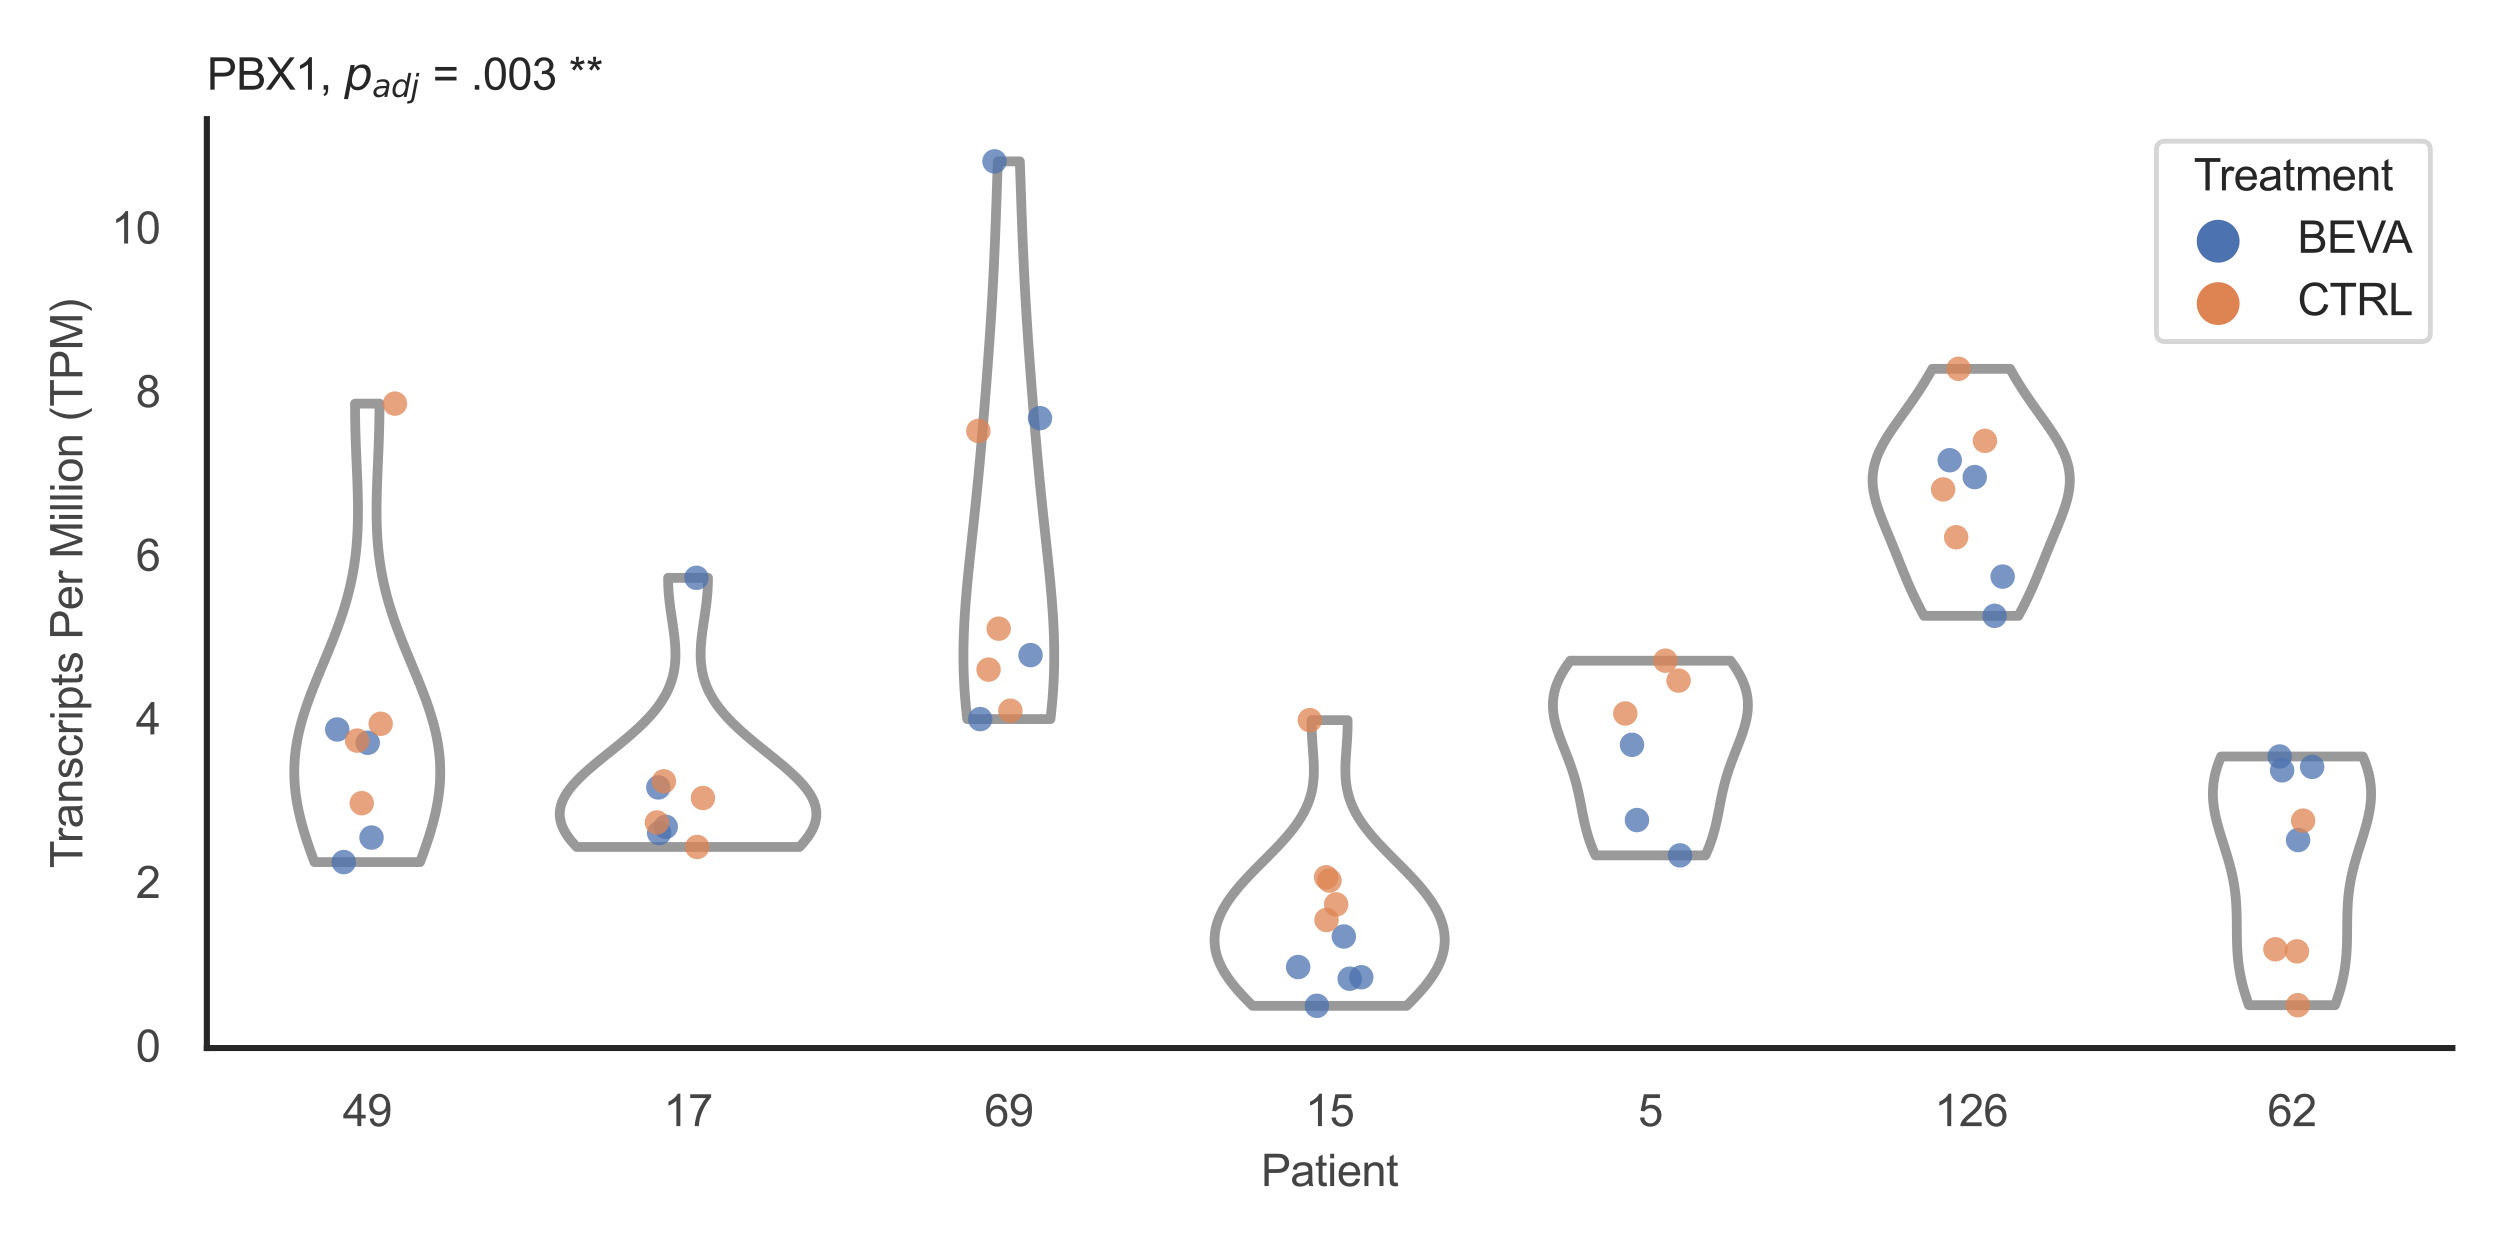 <?xml version="1.0" encoding="utf-8" standalone="no"?>
<!DOCTYPE svg PUBLIC "-//W3C//DTD SVG 1.1//EN"
  "http://www.w3.org/Graphics/SVG/1.1/DTD/svg11.dtd">
<svg xmlns:xlink="http://www.w3.org/1999/xlink" width="510.236pt" height="255.118pt" viewBox="0 0 510.236 255.118" xmlns="http://www.w3.org/2000/svg" version="1.1">
 <defs>
  <style type="text/css">*{stroke-linejoin: round; stroke-linecap: butt}</style>
 </defs>
 <g id="figure_1">
  <g id="patch_1">
   <path d="M 0 255.118 
L 510.236 255.118 
L 510.236 0 
L 0 0 
z
" style="fill: #ffffff"/>
  </g>
  <g id="axes_1">
   <g id="patch_2">
    <path d="M 42.22 213.898 
L 500.516 213.898 
L 500.516 24.32 
L 42.22 24.32 
z
" style="fill: #ffffff"/>
   </g>
   <g id="matplotlib.axis_1">
    <g id="xtick_1">
     <g id="text_1">
      <!-- 49 -->
      <g style="fill: #444444" transform="translate(69.951 229.84)scale(0.09 -0.09)">
       <defs>
        <path id="ArialMT-34" d="M 2069 0 
L 2069 1097 
L 81 1097 
L 81 1613 
L 2172 4581 
L 2631 4581 
L 2631 1613 
L 3250 1613 
L 3250 1097 
L 2631 1097 
L 2631 0 
L 2069 0 
z
M 2069 1613 
L 2069 3678 
L 634 1613 
L 2069 1613 
z
" transform="scale(0.016)"/>
        <path id="ArialMT-39" d="M 350 1059 
L 891 1109 
Q 959 728 1153 556 
Q 1347 384 1650 384 
Q 1909 384 2104 503 
Q 2300 622 2425 820 
Q 2550 1019 2634 1356 
Q 2719 1694 2719 2044 
Q 2719 2081 2716 2156 
Q 2547 1888 2255 1720 
Q 1963 1553 1622 1553 
Q 1053 1553 659 1965 
Q 266 2378 266 3053 
Q 266 3750 677 4175 
Q 1088 4600 1706 4600 
Q 2153 4600 2523 4359 
Q 2894 4119 3086 3673 
Q 3278 3228 3278 2384 
Q 3278 1506 3087 986 
Q 2897 466 2520 194 
Q 2144 -78 1638 -78 
Q 1100 -78 759 220 
Q 419 519 350 1059 
z
M 2653 3081 
Q 2653 3566 2395 3850 
Q 2138 4134 1775 4134 
Q 1400 4134 1122 3828 
Q 844 3522 844 3034 
Q 844 2597 1108 2323 
Q 1372 2050 1759 2050 
Q 2150 2050 2401 2323 
Q 2653 2597 2653 3081 
z
" transform="scale(0.016)"/>
       </defs>
       <use xlink:href="#ArialMT-34"/>
       <use xlink:href="#ArialMT-39" x="55.615"/>
      </g>
     </g>
    </g>
    <g id="xtick_2">
     <g id="text_2">
      <!-- 17 -->
      <g style="fill: #444444" transform="translate(135.421 229.84)scale(0.09 -0.09)">
       <defs>
        <path id="ArialMT-31" d="M 2384 0 
L 1822 0 
L 1822 3584 
Q 1619 3391 1289 3197 
Q 959 3003 697 2906 
L 697 3450 
Q 1169 3672 1522 3987 
Q 1875 4303 2022 4600 
L 2384 4600 
L 2384 0 
z
" transform="scale(0.016)"/>
        <path id="ArialMT-37" d="M 303 3981 
L 303 4522 
L 3269 4522 
L 3269 4084 
Q 2831 3619 2401 2847 
Q 1972 2075 1738 1259 
Q 1569 684 1522 0 
L 944 0 
Q 953 541 1156 1306 
Q 1359 2072 1739 2783 
Q 2119 3494 2547 3981 
L 303 3981 
z
" transform="scale(0.016)"/>
       </defs>
       <use xlink:href="#ArialMT-31"/>
       <use xlink:href="#ArialMT-37" x="55.615"/>
      </g>
     </g>
    </g>
    <g id="xtick_3">
     <g id="text_3">
      <!-- 69 -->
      <g style="fill: #444444" transform="translate(200.892 229.84)scale(0.09 -0.09)">
       <defs>
        <path id="ArialMT-36" d="M 3184 3459 
L 2625 3416 
Q 2550 3747 2413 3897 
Q 2184 4138 1850 4138 
Q 1581 4138 1378 3988 
Q 1113 3794 959 3422 
Q 806 3050 800 2363 
Q 1003 2672 1297 2822 
Q 1591 2972 1913 2972 
Q 2475 2972 2870 2558 
Q 3266 2144 3266 1488 
Q 3266 1056 3080 686 
Q 2894 316 2569 119 
Q 2244 -78 1831 -78 
Q 1128 -78 684 439 
Q 241 956 241 2144 
Q 241 3472 731 4075 
Q 1159 4600 1884 4600 
Q 2425 4600 2770 4297 
Q 3116 3994 3184 3459 
z
M 888 1484 
Q 888 1194 1011 928 
Q 1134 663 1356 523 
Q 1578 384 1822 384 
Q 2178 384 2434 671 
Q 2691 959 2691 1453 
Q 2691 1928 2437 2201 
Q 2184 2475 1800 2475 
Q 1419 2475 1153 2201 
Q 888 1928 888 1484 
z
" transform="scale(0.016)"/>
       </defs>
       <use xlink:href="#ArialMT-36"/>
       <use xlink:href="#ArialMT-39" x="55.615"/>
      </g>
     </g>
    </g>
    <g id="xtick_4">
     <g id="text_4">
      <!-- 15 -->
      <g style="fill: #444444" transform="translate(266.363 229.84)scale(0.09 -0.09)">
       <defs>
        <path id="ArialMT-35" d="M 266 1200 
L 856 1250 
Q 922 819 1161 601 
Q 1400 384 1738 384 
Q 2144 384 2425 690 
Q 2706 997 2706 1503 
Q 2706 1984 2436 2262 
Q 2166 2541 1728 2541 
Q 1456 2541 1237 2417 
Q 1019 2294 894 2097 
L 366 2166 
L 809 4519 
L 3088 4519 
L 3088 3981 
L 1259 3981 
L 1013 2750 
Q 1425 3038 1878 3038 
Q 2478 3038 2890 2622 
Q 3303 2206 3303 1553 
Q 3303 931 2941 478 
Q 2500 -78 1738 -78 
Q 1113 -78 717 272 
Q 322 622 266 1200 
z
" transform="scale(0.016)"/>
       </defs>
       <use xlink:href="#ArialMT-31"/>
       <use xlink:href="#ArialMT-35" x="55.615"/>
      </g>
     </g>
    </g>
    <g id="xtick_5">
     <g id="text_5">
      <!-- 5 -->
      <g style="fill: #444444" transform="translate(334.337 229.84)scale(0.09 -0.09)">
       <use xlink:href="#ArialMT-35"/>
      </g>
     </g>
    </g>
    <g id="xtick_6">
     <g id="text_6">
      <!-- 126 -->
      <g style="fill: #444444" transform="translate(394.803 229.84)scale(0.09 -0.09)">
       <defs>
        <path id="ArialMT-32" d="M 3222 541 
L 3222 0 
L 194 0 
Q 188 203 259 391 
Q 375 700 629 1000 
Q 884 1300 1366 1694 
Q 2113 2306 2375 2664 
Q 2638 3022 2638 3341 
Q 2638 3675 2398 3904 
Q 2159 4134 1775 4134 
Q 1369 4134 1125 3890 
Q 881 3647 878 3216 
L 300 3275 
Q 359 3922 746 4261 
Q 1134 4600 1788 4600 
Q 2447 4600 2831 4234 
Q 3216 3869 3216 3328 
Q 3216 3053 3103 2787 
Q 2991 2522 2730 2228 
Q 2469 1934 1863 1422 
Q 1356 997 1212 845 
Q 1069 694 975 541 
L 3222 541 
z
" transform="scale(0.016)"/>
       </defs>
       <use xlink:href="#ArialMT-31"/>
       <use xlink:href="#ArialMT-32" x="55.615"/>
       <use xlink:href="#ArialMT-36" x="111.23"/>
      </g>
     </g>
    </g>
    <g id="xtick_7">
     <g id="text_7">
      <!-- 62 -->
      <g style="fill: #444444" transform="translate(462.776 229.84)scale(0.09 -0.09)">
       <use xlink:href="#ArialMT-36"/>
       <use xlink:href="#ArialMT-32" x="55.615"/>
      </g>
     </g>
    </g>
    <g id="text_8">
     <!-- Patient -->
     <g style="fill: #444444" transform="translate(257.359 242.071)scale(0.09 -0.09)">
      <defs>
       <path id="ArialMT-50" d="M 494 0 
L 494 4581 
L 2222 4581 
Q 2678 4581 2919 4538 
Q 3256 4481 3484 4323 
Q 3713 4166 3852 3881 
Q 3991 3597 3991 3256 
Q 3991 2672 3619 2267 
Q 3247 1863 2275 1863 
L 1100 1863 
L 1100 0 
L 494 0 
z
M 1100 2403 
L 2284 2403 
Q 2872 2403 3119 2622 
Q 3366 2841 3366 3238 
Q 3366 3525 3220 3729 
Q 3075 3934 2838 4000 
Q 2684 4041 2272 4041 
L 1100 4041 
L 1100 2403 
z
" transform="scale(0.016)"/>
       <path id="ArialMT-61" d="M 2588 409 
Q 2275 144 1986 34 
Q 1697 -75 1366 -75 
Q 819 -75 525 192 
Q 231 459 231 875 
Q 231 1119 342 1320 
Q 453 1522 633 1644 
Q 813 1766 1038 1828 
Q 1203 1872 1538 1913 
Q 2219 1994 2541 2106 
Q 2544 2222 2544 2253 
Q 2544 2597 2384 2738 
Q 2169 2928 1744 2928 
Q 1347 2928 1158 2789 
Q 969 2650 878 2297 
L 328 2372 
Q 403 2725 575 2942 
Q 747 3159 1072 3276 
Q 1397 3394 1825 3394 
Q 2250 3394 2515 3294 
Q 2781 3194 2906 3042 
Q 3031 2891 3081 2659 
Q 3109 2516 3109 2141 
L 3109 1391 
Q 3109 606 3145 398 
Q 3181 191 3288 0 
L 2700 0 
Q 2613 175 2588 409 
z
M 2541 1666 
Q 2234 1541 1622 1453 
Q 1275 1403 1131 1340 
Q 988 1278 909 1158 
Q 831 1038 831 891 
Q 831 666 1001 516 
Q 1172 366 1500 366 
Q 1825 366 2078 508 
Q 2331 650 2450 897 
Q 2541 1088 2541 1459 
L 2541 1666 
z
" transform="scale(0.016)"/>
       <path id="ArialMT-74" d="M 1650 503 
L 1731 6 
Q 1494 -44 1306 -44 
Q 1000 -44 831 53 
Q 663 150 594 308 
Q 525 466 525 972 
L 525 2881 
L 113 2881 
L 113 3319 
L 525 3319 
L 525 4141 
L 1084 4478 
L 1084 3319 
L 1650 3319 
L 1650 2881 
L 1084 2881 
L 1084 941 
Q 1084 700 1114 631 
Q 1144 563 1211 522 
Q 1278 481 1403 481 
Q 1497 481 1650 503 
z
" transform="scale(0.016)"/>
       <path id="ArialMT-69" d="M 425 3934 
L 425 4581 
L 988 4581 
L 988 3934 
L 425 3934 
z
M 425 0 
L 425 3319 
L 988 3319 
L 988 0 
L 425 0 
z
" transform="scale(0.016)"/>
       <path id="ArialMT-65" d="M 2694 1069 
L 3275 997 
Q 3138 488 2766 206 
Q 2394 -75 1816 -75 
Q 1088 -75 661 373 
Q 234 822 234 1631 
Q 234 2469 665 2931 
Q 1097 3394 1784 3394 
Q 2450 3394 2872 2941 
Q 3294 2488 3294 1666 
Q 3294 1616 3291 1516 
L 816 1516 
Q 847 969 1125 678 
Q 1403 388 1819 388 
Q 2128 388 2347 550 
Q 2566 713 2694 1069 
z
M 847 1978 
L 2700 1978 
Q 2663 2397 2488 2606 
Q 2219 2931 1791 2931 
Q 1403 2931 1139 2672 
Q 875 2413 847 1978 
z
" transform="scale(0.016)"/>
       <path id="ArialMT-6e" d="M 422 0 
L 422 3319 
L 928 3319 
L 928 2847 
Q 1294 3394 1984 3394 
Q 2284 3394 2536 3286 
Q 2788 3178 2913 3003 
Q 3038 2828 3088 2588 
Q 3119 2431 3119 2041 
L 3119 0 
L 2556 0 
L 2556 2019 
Q 2556 2363 2490 2533 
Q 2425 2703 2258 2804 
Q 2091 2906 1866 2906 
Q 1506 2906 1245 2678 
Q 984 2450 984 1813 
L 984 0 
L 422 0 
z
" transform="scale(0.016)"/>
      </defs>
      <use xlink:href="#ArialMT-50"/>
      <use xlink:href="#ArialMT-61" x="66.699"/>
      <use xlink:href="#ArialMT-74" x="122.314"/>
      <use xlink:href="#ArialMT-69" x="150.098"/>
      <use xlink:href="#ArialMT-65" x="172.314"/>
      <use xlink:href="#ArialMT-6e" x="227.93"/>
      <use xlink:href="#ArialMT-74" x="283.545"/>
     </g>
    </g>
   </g>
   <g id="matplotlib.axis_2">
    <g id="ytick_1">
     <g id="text_9">
      <!-- 0 -->
      <g style="fill: #444444" transform="translate(27.715 216.674)scale(0.09 -0.09)">
       <defs>
        <path id="ArialMT-30" d="M 266 2259 
Q 266 3072 433 3567 
Q 600 4063 929 4331 
Q 1259 4600 1759 4600 
Q 2128 4600 2406 4451 
Q 2684 4303 2865 4023 
Q 3047 3744 3150 3342 
Q 3253 2941 3253 2259 
Q 3253 1453 3087 958 
Q 2922 463 2592 192 
Q 2263 -78 1759 -78 
Q 1097 -78 719 397 
Q 266 969 266 2259 
z
M 844 2259 
Q 844 1131 1108 757 
Q 1372 384 1759 384 
Q 2147 384 2411 759 
Q 2675 1134 2675 2259 
Q 2675 3391 2411 3762 
Q 2147 4134 1753 4134 
Q 1366 4134 1134 3806 
Q 844 3388 844 2259 
z
" transform="scale(0.016)"/>
       </defs>
       <use xlink:href="#ArialMT-30"/>
      </g>
     </g>
    </g>
    <g id="ytick_2">
     <g id="text_10">
      <!-- 2 -->
      <g style="fill: #444444" transform="translate(27.715 183.28)scale(0.09 -0.09)">
       <use xlink:href="#ArialMT-32"/>
      </g>
     </g>
    </g>
    <g id="ytick_3">
     <g id="text_11">
      <!-- 4 -->
      <g style="fill: #444444" transform="translate(27.715 149.887)scale(0.09 -0.09)">
       <use xlink:href="#ArialMT-34"/>
      </g>
     </g>
    </g>
    <g id="ytick_4">
     <g id="text_12">
      <!-- 6 -->
      <g style="fill: #444444" transform="translate(27.715 116.493)scale(0.09 -0.09)">
       <use xlink:href="#ArialMT-36"/>
      </g>
     </g>
    </g>
    <g id="ytick_5">
     <g id="text_13">
      <!-- 8 -->
      <g style="fill: #444444" transform="translate(27.715 83.1)scale(0.09 -0.09)">
       <defs>
        <path id="ArialMT-38" d="M 1131 2484 
Q 781 2613 612 2850 
Q 444 3088 444 3419 
Q 444 3919 803 4259 
Q 1163 4600 1759 4600 
Q 2359 4600 2725 4251 
Q 3091 3903 3091 3403 
Q 3091 3084 2923 2848 
Q 2756 2613 2416 2484 
Q 2838 2347 3058 2040 
Q 3278 1734 3278 1309 
Q 3278 722 2862 322 
Q 2447 -78 1769 -78 
Q 1091 -78 675 323 
Q 259 725 259 1325 
Q 259 1772 486 2073 
Q 713 2375 1131 2484 
z
M 1019 3438 
Q 1019 3113 1228 2906 
Q 1438 2700 1772 2700 
Q 2097 2700 2305 2904 
Q 2513 3109 2513 3406 
Q 2513 3716 2298 3927 
Q 2084 4138 1766 4138 
Q 1444 4138 1231 3931 
Q 1019 3725 1019 3438 
z
M 838 1322 
Q 838 1081 952 856 
Q 1066 631 1291 507 
Q 1516 384 1775 384 
Q 2178 384 2440 643 
Q 2703 903 2703 1303 
Q 2703 1709 2433 1975 
Q 2163 2241 1756 2241 
Q 1359 2241 1098 1978 
Q 838 1716 838 1322 
z
" transform="scale(0.016)"/>
       </defs>
       <use xlink:href="#ArialMT-38"/>
      </g>
     </g>
    </g>
    <g id="ytick_6">
     <g id="text_14">
      <!-- 10 -->
      <g style="fill: #444444" transform="translate(22.71 49.706)scale(0.09 -0.09)">
       <use xlink:href="#ArialMT-31"/>
       <use xlink:href="#ArialMT-30" x="55.615"/>
      </g>
     </g>
    </g>
    <g id="text_15">
     <!-- Transcripts Per Million (TPM) -->
     <g style="fill: #444444" transform="translate(16.816 177.194)rotate(-90)scale(0.09 -0.09)">
      <defs>
       <path id="ArialMT-54" d="M 1659 0 
L 1659 4041 
L 150 4041 
L 150 4581 
L 3781 4581 
L 3781 4041 
L 2266 4041 
L 2266 0 
L 1659 0 
z
" transform="scale(0.016)"/>
       <path id="ArialMT-72" d="M 416 0 
L 416 3319 
L 922 3319 
L 922 2816 
Q 1116 3169 1280 3281 
Q 1444 3394 1641 3394 
Q 1925 3394 2219 3213 
L 2025 2691 
Q 1819 2813 1613 2813 
Q 1428 2813 1281 2702 
Q 1134 2591 1072 2394 
Q 978 2094 978 1738 
L 978 0 
L 416 0 
z
" transform="scale(0.016)"/>
       <path id="ArialMT-73" d="M 197 991 
L 753 1078 
Q 800 744 1014 566 
Q 1228 388 1613 388 
Q 2000 388 2187 545 
Q 2375 703 2375 916 
Q 2375 1106 2209 1216 
Q 2094 1291 1634 1406 
Q 1016 1563 777 1677 
Q 538 1791 414 1992 
Q 291 2194 291 2438 
Q 291 2659 392 2848 
Q 494 3038 669 3163 
Q 800 3259 1026 3326 
Q 1253 3394 1513 3394 
Q 1903 3394 2198 3281 
Q 2494 3169 2634 2976 
Q 2775 2784 2828 2463 
L 2278 2388 
Q 2241 2644 2061 2787 
Q 1881 2931 1553 2931 
Q 1166 2931 1000 2803 
Q 834 2675 834 2503 
Q 834 2394 903 2306 
Q 972 2216 1119 2156 
Q 1203 2125 1616 2013 
Q 2213 1853 2448 1751 
Q 2684 1650 2818 1456 
Q 2953 1263 2953 975 
Q 2953 694 2789 445 
Q 2625 197 2315 61 
Q 2006 -75 1616 -75 
Q 969 -75 630 194 
Q 291 463 197 991 
z
" transform="scale(0.016)"/>
       <path id="ArialMT-63" d="M 2588 1216 
L 3141 1144 
Q 3050 572 2676 248 
Q 2303 -75 1759 -75 
Q 1078 -75 664 370 
Q 250 816 250 1647 
Q 250 2184 428 2587 
Q 606 2991 970 3192 
Q 1334 3394 1763 3394 
Q 2303 3394 2647 3120 
Q 2991 2847 3088 2344 
L 2541 2259 
Q 2463 2594 2264 2762 
Q 2066 2931 1784 2931 
Q 1359 2931 1093 2626 
Q 828 2322 828 1663 
Q 828 994 1084 691 
Q 1341 388 1753 388 
Q 2084 388 2306 591 
Q 2528 794 2588 1216 
z
" transform="scale(0.016)"/>
       <path id="ArialMT-70" d="M 422 -1272 
L 422 3319 
L 934 3319 
L 934 2888 
Q 1116 3141 1344 3267 
Q 1572 3394 1897 3394 
Q 2322 3394 2647 3175 
Q 2972 2956 3137 2557 
Q 3303 2159 3303 1684 
Q 3303 1175 3120 767 
Q 2938 359 2589 142 
Q 2241 -75 1856 -75 
Q 1575 -75 1351 44 
Q 1128 163 984 344 
L 984 -1272 
L 422 -1272 
z
M 931 1641 
Q 931 1000 1190 694 
Q 1450 388 1819 388 
Q 2194 388 2461 705 
Q 2728 1022 2728 1688 
Q 2728 2322 2467 2637 
Q 2206 2953 1844 2953 
Q 1484 2953 1207 2617 
Q 931 2281 931 1641 
z
" transform="scale(0.016)"/>
       <path id="ArialMT-20" transform="scale(0.016)"/>
       <path id="ArialMT-4d" d="M 475 0 
L 475 4581 
L 1388 4581 
L 2472 1338 
Q 2622 884 2691 659 
Q 2769 909 2934 1394 
L 4031 4581 
L 4847 4581 
L 4847 0 
L 4263 0 
L 4263 3834 
L 2931 0 
L 2384 0 
L 1059 3900 
L 1059 0 
L 475 0 
z
" transform="scale(0.016)"/>
       <path id="ArialMT-6c" d="M 409 0 
L 409 4581 
L 972 4581 
L 972 0 
L 409 0 
z
" transform="scale(0.016)"/>
       <path id="ArialMT-6f" d="M 213 1659 
Q 213 2581 725 3025 
Q 1153 3394 1769 3394 
Q 2453 3394 2887 2945 
Q 3322 2497 3322 1706 
Q 3322 1066 3130 698 
Q 2938 331 2570 128 
Q 2203 -75 1769 -75 
Q 1072 -75 642 372 
Q 213 819 213 1659 
z
M 791 1659 
Q 791 1022 1069 705 
Q 1347 388 1769 388 
Q 2188 388 2466 706 
Q 2744 1025 2744 1678 
Q 2744 2294 2464 2611 
Q 2184 2928 1769 2928 
Q 1347 2928 1069 2612 
Q 791 2297 791 1659 
z
" transform="scale(0.016)"/>
       <path id="ArialMT-28" d="M 1497 -1347 
Q 1031 -759 709 28 
Q 388 816 388 1659 
Q 388 2403 628 3084 
Q 909 3875 1497 4659 
L 1900 4659 
Q 1522 4009 1400 3731 
Q 1209 3300 1100 2831 
Q 966 2247 966 1656 
Q 966 153 1900 -1347 
L 1497 -1347 
z
" transform="scale(0.016)"/>
       <path id="ArialMT-29" d="M 791 -1347 
L 388 -1347 
Q 1322 153 1322 1656 
Q 1322 2244 1188 2822 
Q 1081 3291 891 3722 
Q 769 4003 388 4659 
L 791 4659 
Q 1378 3875 1659 3084 
Q 1900 2403 1900 1659 
Q 1900 816 1576 28 
Q 1253 -759 791 -1347 
z
" transform="scale(0.016)"/>
      </defs>
      <use xlink:href="#ArialMT-54"/>
      <use xlink:href="#ArialMT-72" x="57.334"/>
      <use xlink:href="#ArialMT-61" x="90.635"/>
      <use xlink:href="#ArialMT-6e" x="146.25"/>
      <use xlink:href="#ArialMT-73" x="201.865"/>
      <use xlink:href="#ArialMT-63" x="251.865"/>
      <use xlink:href="#ArialMT-72" x="301.865"/>
      <use xlink:href="#ArialMT-69" x="335.166"/>
      <use xlink:href="#ArialMT-70" x="357.383"/>
      <use xlink:href="#ArialMT-74" x="412.998"/>
      <use xlink:href="#ArialMT-73" x="440.781"/>
      <use xlink:href="#ArialMT-20" x="490.781"/>
      <use xlink:href="#ArialMT-50" x="518.564"/>
      <use xlink:href="#ArialMT-65" x="585.264"/>
      <use xlink:href="#ArialMT-72" x="640.879"/>
      <use xlink:href="#ArialMT-20" x="674.18"/>
      <use xlink:href="#ArialMT-4d" x="701.963"/>
      <use xlink:href="#ArialMT-69" x="785.264"/>
      <use xlink:href="#ArialMT-6c" x="807.48"/>
      <use xlink:href="#ArialMT-6c" x="829.697"/>
      <use xlink:href="#ArialMT-69" x="851.914"/>
      <use xlink:href="#ArialMT-6f" x="874.131"/>
      <use xlink:href="#ArialMT-6e" x="929.746"/>
      <use xlink:href="#ArialMT-20" x="985.361"/>
      <use xlink:href="#ArialMT-28" x="1013.145"/>
      <use xlink:href="#ArialMT-54" x="1046.445"/>
      <use xlink:href="#ArialMT-50" x="1107.529"/>
      <use xlink:href="#ArialMT-4d" x="1174.229"/>
      <use xlink:href="#ArialMT-29" x="1257.529"/>
     </g>
    </g>
   </g>
   <g id="PolyCollection_1">
    <defs>
     <path id="m1024e94373" d="M 85.735 -79.173 
L 64.176 -79.173 
L 63.824 -80.118 
L 63.48 -81.063 
L 63.146 -82.008 
L 62.821 -82.954 
L 62.509 -83.899 
L 62.21 -84.844 
L 61.925 -85.789 
L 61.656 -86.734 
L 61.404 -87.679 
L 61.171 -88.624 
L 60.957 -89.569 
L 60.764 -90.515 
L 60.592 -91.46 
L 60.443 -92.405 
L 60.317 -93.35 
L 60.215 -94.295 
L 60.138 -95.24 
L 60.087 -96.185 
L 60.061 -97.131 
L 60.062 -98.076 
L 60.088 -99.021 
L 60.141 -99.966 
L 60.22 -100.911 
L 60.325 -101.856 
L 60.456 -102.801 
L 60.611 -103.746 
L 60.791 -104.692 
L 60.995 -105.637 
L 61.221 -106.582 
L 61.469 -107.527 
L 61.737 -108.472 
L 62.025 -109.417 
L 62.33 -110.362 
L 62.652 -111.308 
L 62.989 -112.253 
L 63.339 -113.198 
L 63.701 -114.143 
L 64.072 -115.088 
L 64.452 -116.033 
L 64.838 -116.978 
L 65.229 -117.923 
L 65.622 -118.869 
L 66.017 -119.814 
L 66.412 -120.759 
L 66.804 -121.704 
L 67.192 -122.649 
L 67.575 -123.594 
L 67.952 -124.539 
L 68.32 -125.485 
L 68.679 -126.43 
L 69.028 -127.375 
L 69.365 -128.32 
L 69.69 -129.265 
L 70.001 -130.21 
L 70.298 -131.155 
L 70.581 -132.1 
L 70.848 -133.046 
L 71.1 -133.991 
L 71.335 -134.936 
L 71.555 -135.881 
L 71.759 -136.826 
L 71.946 -137.771 
L 72.117 -138.716 
L 72.272 -139.662 
L 72.412 -140.607 
L 72.537 -141.552 
L 72.646 -142.497 
L 72.741 -143.442 
L 72.823 -144.387 
L 72.891 -145.332 
L 72.946 -146.277 
L 72.99 -147.223 
L 73.022 -148.168 
L 73.044 -149.113 
L 73.056 -150.058 
L 73.059 -151.003 
L 73.055 -151.948 
L 73.043 -152.893 
L 73.024 -153.839 
L 73 -154.784 
L 72.971 -155.729 
L 72.939 -156.674 
L 72.903 -157.619 
L 72.865 -158.564 
L 72.825 -159.509 
L 72.785 -160.454 
L 72.744 -161.4 
L 72.705 -162.345 
L 72.666 -163.29 
L 72.63 -164.235 
L 72.595 -165.18 
L 72.564 -166.125 
L 72.537 -167.07 
L 72.513 -168.016 
L 72.494 -168.961 
L 72.48 -169.906 
L 72.47 -170.851 
L 72.465 -171.796 
L 72.466 -172.741 
L 77.445 -172.741 
L 77.445 -172.741 
L 77.445 -171.796 
L 77.441 -170.851 
L 77.431 -169.906 
L 77.417 -168.961 
L 77.398 -168.016 
L 77.374 -167.07 
L 77.346 -166.125 
L 77.315 -165.18 
L 77.281 -164.235 
L 77.245 -163.29 
L 77.206 -162.345 
L 77.166 -161.4 
L 77.126 -160.454 
L 77.086 -159.509 
L 77.046 -158.564 
L 77.008 -157.619 
L 76.972 -156.674 
L 76.939 -155.729 
L 76.911 -154.784 
L 76.887 -153.839 
L 76.868 -152.893 
L 76.856 -151.948 
L 76.851 -151.003 
L 76.855 -150.058 
L 76.867 -149.113 
L 76.889 -148.168 
L 76.921 -147.223 
L 76.965 -146.277 
L 77.02 -145.332 
L 77.088 -144.387 
L 77.17 -143.442 
L 77.265 -142.497 
L 77.374 -141.552 
L 77.499 -140.607 
L 77.638 -139.662 
L 77.794 -138.716 
L 77.965 -137.771 
L 78.152 -136.826 
L 78.356 -135.881 
L 78.575 -134.936 
L 78.811 -133.991 
L 79.063 -133.046 
L 79.33 -132.1 
L 79.613 -131.155 
L 79.91 -130.21 
L 80.221 -129.265 
L 80.546 -128.32 
L 80.883 -127.375 
L 81.232 -126.43 
L 81.591 -125.485 
L 81.959 -124.539 
L 82.336 -123.594 
L 82.719 -122.649 
L 83.107 -121.704 
L 83.499 -120.759 
L 83.894 -119.814 
L 84.288 -118.869 
L 84.682 -117.923 
L 85.073 -116.978 
L 85.459 -116.033 
L 85.839 -115.088 
L 86.21 -114.143 
L 86.572 -113.198 
L 86.922 -112.253 
L 87.259 -111.308 
L 87.581 -110.362 
L 87.886 -109.417 
L 88.174 -108.472 
L 88.442 -107.527 
L 88.69 -106.582 
L 88.916 -105.637 
L 89.12 -104.692 
L 89.3 -103.746 
L 89.455 -102.801 
L 89.586 -101.856 
L 89.691 -100.911 
L 89.77 -99.966 
L 89.823 -99.021 
L 89.849 -98.076 
L 89.85 -97.131 
L 89.824 -96.185 
L 89.772 -95.24 
L 89.696 -94.295 
L 89.594 -93.35 
L 89.468 -92.405 
L 89.319 -91.46 
L 89.147 -90.515 
L 88.954 -89.569 
L 88.74 -88.624 
L 88.506 -87.679 
L 88.255 -86.734 
L 87.986 -85.789 
L 87.701 -84.844 
L 87.402 -83.899 
L 87.09 -82.954 
L 86.765 -82.008 
L 86.431 -81.063 
L 86.087 -80.118 
L 85.735 -79.173 
z
" style="stroke: #999999; stroke-width: 2"/>
    </defs>
    <g clip-path="url(#p40b43df796)">
     <use xlink:href="#m1024e94373" x="0" y="255.118" style="fill: #ffffff; stroke: #999999; stroke-width: 2"/>
    </g>
   </g>
   <g id="PolyCollection_2">
    <defs>
     <path id="m0812c6a4ab" d="M 163.156 -82.252 
L 117.696 -82.252 
L 117.181 -82.807 
L 116.701 -83.362 
L 116.257 -83.917 
L 115.852 -84.472 
L 115.489 -85.027 
L 115.169 -85.581 
L 114.894 -86.136 
L 114.665 -86.691 
L 114.485 -87.246 
L 114.353 -87.801 
L 114.27 -88.356 
L 114.238 -88.911 
L 114.256 -89.466 
L 114.323 -90.021 
L 114.441 -90.576 
L 114.607 -91.131 
L 114.821 -91.686 
L 115.081 -92.24 
L 115.387 -92.795 
L 115.736 -93.35 
L 116.127 -93.905 
L 116.557 -94.46 
L 117.025 -95.015 
L 117.527 -95.57 
L 118.06 -96.125 
L 118.623 -96.68 
L 119.212 -97.235 
L 119.825 -97.79 
L 120.457 -98.345 
L 121.107 -98.899 
L 121.771 -99.454 
L 122.447 -100.009 
L 123.13 -100.564 
L 123.819 -101.119 
L 124.51 -101.674 
L 125.2 -102.229 
L 125.887 -102.784 
L 126.569 -103.339 
L 127.242 -103.894 
L 127.905 -104.449 
L 128.555 -105.004 
L 129.19 -105.559 
L 129.809 -106.113 
L 130.41 -106.668 
L 130.992 -107.223 
L 131.552 -107.778 
L 132.09 -108.333 
L 132.606 -108.888 
L 133.097 -109.443 
L 133.564 -109.998 
L 134.006 -110.553 
L 134.423 -111.108 
L 134.813 -111.663 
L 135.179 -112.218 
L 135.518 -112.772 
L 135.832 -113.327 
L 136.121 -113.882 
L 136.385 -114.437 
L 136.625 -114.992 
L 136.841 -115.547 
L 137.033 -116.102 
L 137.203 -116.657 
L 137.352 -117.212 
L 137.479 -117.767 
L 137.586 -118.322 
L 137.674 -118.877 
L 137.743 -119.431 
L 137.795 -119.986 
L 137.831 -120.541 
L 137.852 -121.096 
L 137.858 -121.651 
L 137.851 -122.206 
L 137.831 -122.761 
L 137.801 -123.316 
L 137.76 -123.871 
L 137.711 -124.426 
L 137.653 -124.981 
L 137.589 -125.536 
L 137.519 -126.09 
L 137.445 -126.645 
L 137.366 -127.2 
L 137.286 -127.755 
L 137.203 -128.31 
L 137.121 -128.865 
L 137.038 -129.42 
L 136.957 -129.975 
L 136.878 -130.53 
L 136.802 -131.085 
L 136.73 -131.64 
L 136.663 -132.195 
L 136.601 -132.75 
L 136.545 -133.304 
L 136.495 -133.859 
L 136.453 -134.414 
L 136.418 -134.969 
L 136.391 -135.524 
L 136.372 -136.079 
L 136.361 -136.634 
L 136.36 -137.189 
L 144.493 -137.189 
L 144.493 -137.189 
L 144.491 -136.634 
L 144.481 -136.079 
L 144.462 -135.524 
L 144.435 -134.969 
L 144.4 -134.414 
L 144.358 -133.859 
L 144.308 -133.304 
L 144.252 -132.75 
L 144.19 -132.195 
L 144.123 -131.64 
L 144.051 -131.085 
L 143.975 -130.53 
L 143.896 -129.975 
L 143.815 -129.42 
L 143.732 -128.865 
L 143.649 -128.31 
L 143.567 -127.755 
L 143.486 -127.2 
L 143.408 -126.645 
L 143.334 -126.09 
L 143.264 -125.536 
L 143.199 -124.981 
L 143.142 -124.426 
L 143.093 -123.871 
L 143.052 -123.316 
L 143.022 -122.761 
L 143.002 -122.206 
L 142.995 -121.651 
L 143.001 -121.096 
L 143.021 -120.541 
L 143.057 -119.986 
L 143.109 -119.431 
L 143.179 -118.877 
L 143.267 -118.322 
L 143.374 -117.767 
L 143.501 -117.212 
L 143.649 -116.657 
L 143.819 -116.102 
L 144.012 -115.547 
L 144.228 -114.992 
L 144.467 -114.437 
L 144.731 -113.882 
L 145.02 -113.327 
L 145.334 -112.772 
L 145.674 -112.218 
L 146.039 -111.663 
L 146.43 -111.108 
L 146.847 -110.553 
L 147.289 -109.998 
L 147.755 -109.443 
L 148.247 -108.888 
L 148.762 -108.333 
L 149.301 -107.778 
L 149.861 -107.223 
L 150.442 -106.668 
L 151.043 -106.113 
L 151.662 -105.559 
L 152.298 -105.004 
L 152.948 -104.449 
L 153.611 -103.894 
L 154.284 -103.339 
L 154.965 -102.784 
L 155.653 -102.229 
L 156.343 -101.674 
L 157.034 -101.119 
L 157.723 -100.564 
L 158.406 -100.009 
L 159.081 -99.454 
L 159.745 -98.899 
L 160.395 -98.345 
L 161.028 -97.79 
L 161.64 -97.235 
L 162.23 -96.68 
L 162.792 -96.125 
L 163.326 -95.57 
L 163.828 -95.015 
L 164.295 -94.46 
L 164.725 -93.905 
L 165.116 -93.35 
L 165.466 -92.795 
L 165.771 -92.24 
L 166.032 -91.686 
L 166.246 -91.131 
L 166.412 -90.576 
L 166.529 -90.021 
L 166.597 -89.466 
L 166.615 -88.911 
L 166.582 -88.356 
L 166.5 -87.801 
L 166.368 -87.246 
L 166.187 -86.691 
L 165.959 -86.136 
L 165.684 -85.581 
L 165.364 -85.027 
L 165.001 -84.472 
L 164.596 -83.917 
L 164.152 -83.362 
L 163.671 -82.807 
L 163.156 -82.252 
z
" style="stroke: #999999; stroke-width: 2"/>
    </defs>
    <g clip-path="url(#p40b43df796)">
     <use xlink:href="#m0812c6a4ab" x="0" y="255.118" style="fill: #ffffff; stroke: #999999; stroke-width: 2"/>
    </g>
   </g>
   <g id="PolyCollection_3">
    <defs>
     <path id="mb0444a3392" d="M 214.389 -108.355 
L 197.405 -108.355 
L 197.275 -109.504 
L 197.155 -110.654 
L 197.048 -111.804 
L 196.952 -112.954 
L 196.869 -114.103 
L 196.798 -115.253 
L 196.739 -116.403 
L 196.693 -117.553 
L 196.66 -118.702 
L 196.639 -119.852 
L 196.629 -121.002 
L 196.632 -122.152 
L 196.646 -123.301 
L 196.671 -124.451 
L 196.707 -125.601 
L 196.753 -126.751 
L 196.808 -127.901 
L 196.873 -129.05 
L 196.946 -130.2 
L 197.026 -131.35 
L 197.114 -132.5 
L 197.208 -133.649 
L 197.308 -134.799 
L 197.413 -135.949 
L 197.523 -137.099 
L 197.636 -138.248 
L 197.753 -139.398 
L 197.872 -140.548 
L 197.993 -141.698 
L 198.116 -142.847 
L 198.24 -143.997 
L 198.364 -145.147 
L 198.489 -146.297 
L 198.613 -147.446 
L 198.737 -148.596 
L 198.859 -149.746 
L 198.981 -150.896 
L 199.101 -152.046 
L 199.22 -153.195 
L 199.337 -154.345 
L 199.452 -155.495 
L 199.566 -156.645 
L 199.677 -157.794 
L 199.787 -158.944 
L 199.895 -160.094 
L 200.002 -161.244 
L 200.107 -162.393 
L 200.21 -163.543 
L 200.311 -164.693 
L 200.411 -165.843 
L 200.51 -166.992 
L 200.607 -168.142 
L 200.703 -169.292 
L 200.798 -170.442 
L 200.892 -171.591 
L 200.985 -172.741 
L 201.077 -173.891 
L 201.167 -175.041 
L 201.257 -176.19 
L 201.346 -177.34 
L 201.434 -178.49 
L 201.52 -179.64 
L 201.606 -180.79 
L 201.69 -181.939 
L 201.773 -183.089 
L 201.855 -184.239 
L 201.936 -185.389 
L 202.015 -186.538 
L 202.092 -187.688 
L 202.168 -188.838 
L 202.242 -189.988 
L 202.314 -191.137 
L 202.384 -192.287 
L 202.452 -193.437 
L 202.519 -194.587 
L 202.583 -195.736 
L 202.645 -196.886 
L 202.706 -198.036 
L 202.764 -199.186 
L 202.82 -200.335 
L 202.875 -201.485 
L 202.927 -202.635 
L 202.978 -203.785 
L 203.027 -204.935 
L 203.074 -206.084 
L 203.12 -207.234 
L 203.164 -208.384 
L 203.208 -209.534 
L 203.25 -210.683 
L 203.291 -211.833 
L 203.332 -212.983 
L 203.372 -214.133 
L 203.412 -215.282 
L 203.451 -216.432 
L 203.491 -217.582 
L 203.53 -218.732 
L 203.57 -219.881 
L 203.61 -221.031 
L 203.651 -222.181 
L 208.144 -222.181 
L 208.144 -222.181 
L 208.184 -221.031 
L 208.224 -219.881 
L 208.264 -218.732 
L 208.304 -217.582 
L 208.343 -216.432 
L 208.383 -215.282 
L 208.422 -214.133 
L 208.462 -212.983 
L 208.503 -211.833 
L 208.544 -210.683 
L 208.587 -209.534 
L 208.63 -208.384 
L 208.675 -207.234 
L 208.72 -206.084 
L 208.768 -204.935 
L 208.817 -203.785 
L 208.867 -202.635 
L 208.92 -201.485 
L 208.974 -200.335 
L 209.031 -199.186 
L 209.089 -198.036 
L 209.149 -196.886 
L 209.211 -195.736 
L 209.276 -194.587 
L 209.342 -193.437 
L 209.41 -192.287 
L 209.481 -191.137 
L 209.553 -189.988 
L 209.627 -188.838 
L 209.703 -187.688 
L 209.78 -186.538 
L 209.859 -185.389 
L 209.939 -184.239 
L 210.021 -183.089 
L 210.104 -181.939 
L 210.188 -180.79 
L 210.274 -179.64 
L 210.361 -178.49 
L 210.448 -177.34 
L 210.537 -176.19 
L 210.627 -175.041 
L 210.718 -173.891 
L 210.81 -172.741 
L 210.902 -171.591 
L 210.996 -170.442 
L 211.091 -169.292 
L 211.187 -168.142 
L 211.285 -166.992 
L 211.383 -165.843 
L 211.483 -164.693 
L 211.585 -163.543 
L 211.688 -162.393 
L 211.793 -161.244 
L 211.899 -160.094 
L 212.007 -158.944 
L 212.117 -157.794 
L 212.229 -156.645 
L 212.342 -155.495 
L 212.458 -154.345 
L 212.575 -153.195 
L 212.693 -152.046 
L 212.814 -150.896 
L 212.935 -149.746 
L 213.058 -148.596 
L 213.182 -147.446 
L 213.306 -146.297 
L 213.43 -145.147 
L 213.555 -143.997 
L 213.678 -142.847 
L 213.801 -141.698 
L 213.922 -140.548 
L 214.042 -139.398 
L 214.158 -138.248 
L 214.272 -137.099 
L 214.381 -135.949 
L 214.486 -134.799 
L 214.586 -133.649 
L 214.681 -132.5 
L 214.768 -131.35 
L 214.849 -130.2 
L 214.922 -129.05 
L 214.986 -127.901 
L 215.042 -126.751 
L 215.087 -125.601 
L 215.123 -124.451 
L 215.148 -123.301 
L 215.162 -122.152 
L 215.165 -121.002 
L 215.156 -119.852 
L 215.135 -118.702 
L 215.101 -117.553 
L 215.055 -116.403 
L 214.997 -115.253 
L 214.926 -114.103 
L 214.842 -112.954 
L 214.747 -111.804 
L 214.639 -110.654 
L 214.52 -109.504 
L 214.389 -108.355 
z
" style="stroke: #999999; stroke-width: 2"/>
    </defs>
    <g clip-path="url(#p40b43df796)">
     <use xlink:href="#mb0444a3392" x="0" y="255.118" style="fill: #ffffff; stroke: #999999; stroke-width: 2"/>
    </g>
   </g>
   <g id="PolyCollection_4">
    <defs>
     <path id="m8528b2190e" d="M 287.083 -49.837 
L 255.653 -49.837 
L 255.059 -50.426 
L 254.477 -51.015 
L 253.909 -51.604 
L 253.358 -52.193 
L 252.825 -52.782 
L 252.312 -53.371 
L 251.822 -53.96 
L 251.356 -54.549 
L 250.915 -55.138 
L 250.5 -55.727 
L 250.113 -56.316 
L 249.755 -56.905 
L 249.427 -57.493 
L 249.129 -58.082 
L 248.862 -58.671 
L 248.627 -59.26 
L 248.424 -59.849 
L 248.252 -60.438 
L 248.113 -61.027 
L 248.006 -61.616 
L 247.932 -62.205 
L 247.889 -62.794 
L 247.879 -63.383 
L 247.901 -63.972 
L 247.954 -64.561 
L 248.039 -65.15 
L 248.155 -65.739 
L 248.302 -66.328 
L 248.479 -66.917 
L 248.687 -67.506 
L 248.923 -68.094 
L 249.189 -68.683 
L 249.482 -69.272 
L 249.804 -69.861 
L 250.152 -70.45 
L 250.526 -71.039 
L 250.926 -71.628 
L 251.349 -72.217 
L 251.795 -72.806 
L 252.263 -73.395 
L 252.75 -73.984 
L 253.257 -74.573 
L 253.78 -75.162 
L 254.318 -75.751 
L 254.87 -76.34 
L 255.433 -76.929 
L 256.005 -77.518 
L 256.585 -78.107 
L 257.169 -78.695 
L 257.756 -79.284 
L 258.343 -79.873 
L 258.929 -80.462 
L 259.51 -81.051 
L 260.085 -81.64 
L 260.651 -82.229 
L 261.206 -82.818 
L 261.748 -83.407 
L 262.276 -83.996 
L 262.786 -84.585 
L 263.278 -85.174 
L 263.75 -85.763 
L 264.201 -86.352 
L 264.629 -86.941 
L 265.033 -87.53 
L 265.413 -88.119 
L 265.767 -88.708 
L 266.096 -89.296 
L 266.399 -89.885 
L 266.675 -90.474 
L 266.925 -91.063 
L 267.15 -91.652 
L 267.349 -92.241 
L 267.523 -92.83 
L 267.674 -93.419 
L 267.801 -94.008 
L 267.906 -94.597 
L 267.991 -95.186 
L 268.056 -95.775 
L 268.104 -96.364 
L 268.134 -96.953 
L 268.15 -97.542 
L 268.153 -98.131 
L 268.144 -98.72 
L 268.125 -99.309 
L 268.098 -99.897 
L 268.064 -100.486 
L 268.025 -101.075 
L 267.984 -101.664 
L 267.94 -102.253 
L 267.897 -102.842 
L 267.855 -103.431 
L 267.816 -104.02 
L 267.78 -104.609 
L 267.75 -105.198 
L 267.726 -105.787 
L 267.709 -106.376 
L 267.699 -106.965 
L 267.698 -107.554 
L 267.706 -108.143 
L 275.03 -108.143 
L 275.03 -108.143 
L 275.038 -107.554 
L 275.037 -106.965 
L 275.028 -106.376 
L 275.01 -105.787 
L 274.986 -105.198 
L 274.956 -104.609 
L 274.921 -104.02 
L 274.881 -103.431 
L 274.839 -102.842 
L 274.796 -102.253 
L 274.753 -101.664 
L 274.711 -101.075 
L 274.672 -100.486 
L 274.639 -99.897 
L 274.611 -99.309 
L 274.592 -98.72 
L 274.583 -98.131 
L 274.586 -97.542 
L 274.602 -96.953 
L 274.633 -96.364 
L 274.68 -95.775 
L 274.745 -95.186 
L 274.83 -94.597 
L 274.935 -94.008 
L 275.063 -93.419 
L 275.213 -92.83 
L 275.387 -92.241 
L 275.587 -91.652 
L 275.811 -91.063 
L 276.061 -90.474 
L 276.338 -89.885 
L 276.64 -89.296 
L 276.969 -88.708 
L 277.323 -88.119 
L 277.703 -87.53 
L 278.107 -86.941 
L 278.535 -86.352 
L 278.986 -85.763 
L 279.458 -85.174 
L 279.95 -84.585 
L 280.461 -83.996 
L 280.988 -83.407 
L 281.53 -82.818 
L 282.086 -82.229 
L 282.652 -81.64 
L 283.226 -81.051 
L 283.808 -80.462 
L 284.393 -79.873 
L 284.98 -79.284 
L 285.567 -78.695 
L 286.152 -78.107 
L 286.731 -77.518 
L 287.303 -76.929 
L 287.866 -76.34 
L 288.418 -75.751 
L 288.956 -75.162 
L 289.479 -74.573 
L 289.986 -73.984 
L 290.473 -73.395 
L 290.941 -72.806 
L 291.387 -72.217 
L 291.81 -71.628 
L 292.21 -71.039 
L 292.584 -70.45 
L 292.932 -69.861 
L 293.254 -69.272 
L 293.548 -68.683 
L 293.813 -68.094 
L 294.05 -67.506 
L 294.257 -66.917 
L 294.434 -66.328 
L 294.581 -65.739 
L 294.697 -65.15 
L 294.782 -64.561 
L 294.835 -63.972 
L 294.857 -63.383 
L 294.847 -62.794 
L 294.805 -62.205 
L 294.73 -61.616 
L 294.623 -61.027 
L 294.484 -60.438 
L 294.313 -59.849 
L 294.109 -59.26 
L 293.874 -58.671 
L 293.607 -58.082 
L 293.309 -57.493 
L 292.981 -56.905 
L 292.623 -56.316 
L 292.236 -55.727 
L 291.822 -55.138 
L 291.38 -54.549 
L 290.914 -53.96 
L 290.424 -53.371 
L 289.911 -52.782 
L 289.379 -52.193 
L 288.827 -51.604 
L 288.259 -51.015 
L 287.677 -50.426 
L 287.083 -49.837 
z
" style="stroke: #999999; stroke-width: 2"/>
    </defs>
    <g clip-path="url(#p40b43df796)">
     <use xlink:href="#m8528b2190e" x="0" y="255.118" style="fill: #ffffff; stroke: #999999; stroke-width: 2"/>
    </g>
   </g>
   <g id="PolyCollection_5">
    <defs>
     <path id="m45374d0634" d="M 348.067 -80.542 
L 325.611 -80.542 
L 325.431 -80.943 
L 325.256 -81.344 
L 325.088 -81.746 
L 324.926 -82.147 
L 324.771 -82.548 
L 324.621 -82.95 
L 324.479 -83.351 
L 324.342 -83.753 
L 324.211 -84.154 
L 324.087 -84.555 
L 323.967 -84.957 
L 323.854 -85.358 
L 323.745 -85.759 
L 323.641 -86.161 
L 323.542 -86.562 
L 323.447 -86.964 
L 323.356 -87.365 
L 323.268 -87.766 
L 323.183 -88.168 
L 323.1 -88.569 
L 323.019 -88.97 
L 322.94 -89.372 
L 322.862 -89.773 
L 322.785 -90.175 
L 322.708 -90.576 
L 322.63 -90.977 
L 322.552 -91.379 
L 322.473 -91.78 
L 322.392 -92.181 
L 322.309 -92.583 
L 322.223 -92.984 
L 322.135 -93.386 
L 322.044 -93.787 
L 321.949 -94.188 
L 321.851 -94.59 
L 321.75 -94.991 
L 321.644 -95.392 
L 321.534 -95.794 
L 321.42 -96.195 
L 321.302 -96.597 
L 321.179 -96.998 
L 321.052 -97.399 
L 320.922 -97.801 
L 320.787 -98.202 
L 320.648 -98.603 
L 320.506 -99.005 
L 320.36 -99.406 
L 320.212 -99.808 
L 320.061 -100.209 
L 319.907 -100.61 
L 319.752 -101.012 
L 319.595 -101.413 
L 319.437 -101.814 
L 319.279 -102.216 
L 319.121 -102.617 
L 318.963 -103.018 
L 318.807 -103.42 
L 318.653 -103.821 
L 318.501 -104.223 
L 318.353 -104.624 
L 318.208 -105.025 
L 318.068 -105.427 
L 317.933 -105.828 
L 317.804 -106.229 
L 317.682 -106.631 
L 317.567 -107.032 
L 317.459 -107.434 
L 317.36 -107.835 
L 317.27 -108.236 
L 317.189 -108.638 
L 317.119 -109.039 
L 317.059 -109.44 
L 317.011 -109.842 
L 316.975 -110.243 
L 316.951 -110.645 
L 316.939 -111.046 
L 316.941 -111.447 
L 316.955 -111.849 
L 316.984 -112.25 
L 317.026 -112.651 
L 317.083 -113.053 
L 317.154 -113.454 
L 317.24 -113.856 
L 317.34 -114.257 
L 317.454 -114.658 
L 317.583 -115.06 
L 317.727 -115.461 
L 317.885 -115.862 
L 318.057 -116.264 
L 318.244 -116.665 
L 318.444 -117.067 
L 318.658 -117.468 
L 318.884 -117.869 
L 319.124 -118.271 
L 319.376 -118.672 
L 319.64 -119.073 
L 319.915 -119.475 
L 320.201 -119.876 
L 320.498 -120.278 
L 353.18 -120.278 
L 353.18 -120.278 
L 353.477 -119.876 
L 353.763 -119.475 
L 354.038 -119.073 
L 354.302 -118.672 
L 354.554 -118.271 
L 354.794 -117.869 
L 355.02 -117.468 
L 355.234 -117.067 
L 355.434 -116.665 
L 355.621 -116.264 
L 355.793 -115.862 
L 355.951 -115.461 
L 356.095 -115.06 
L 356.224 -114.658 
L 356.338 -114.257 
L 356.438 -113.856 
L 356.524 -113.454 
L 356.595 -113.053 
L 356.652 -112.651 
L 356.694 -112.25 
L 356.723 -111.849 
L 356.737 -111.447 
L 356.739 -111.046 
L 356.727 -110.645 
L 356.703 -110.243 
L 356.667 -109.842 
L 356.619 -109.44 
L 356.559 -109.039 
L 356.489 -108.638 
L 356.408 -108.236 
L 356.318 -107.835 
L 356.219 -107.434 
L 356.111 -107.032 
L 355.996 -106.631 
L 355.874 -106.229 
L 355.745 -105.828 
L 355.61 -105.427 
L 355.47 -105.025 
L 355.325 -104.624 
L 355.177 -104.223 
L 355.025 -103.821 
L 354.871 -103.42 
L 354.715 -103.018 
L 354.557 -102.617 
L 354.399 -102.216 
L 354.241 -101.814 
L 354.083 -101.413 
L 353.926 -101.012 
L 353.771 -100.61 
L 353.617 -100.209 
L 353.466 -99.808 
L 353.318 -99.406 
L 353.172 -99.005 
L 353.03 -98.603 
L 352.891 -98.202 
L 352.756 -97.801 
L 352.626 -97.399 
L 352.499 -96.998 
L 352.376 -96.597 
L 352.258 -96.195 
L 352.144 -95.794 
L 352.034 -95.392 
L 351.928 -94.991 
L 351.827 -94.59 
L 351.729 -94.188 
L 351.634 -93.787 
L 351.543 -93.386 
L 351.455 -92.984 
L 351.369 -92.583 
L 351.286 -92.181 
L 351.205 -91.78 
L 351.126 -91.379 
L 351.048 -90.977 
L 350.97 -90.576 
L 350.893 -90.175 
L 350.816 -89.773 
L 350.738 -89.372 
L 350.659 -88.97 
L 350.578 -88.569 
L 350.495 -88.168 
L 350.41 -87.766 
L 350.322 -87.365 
L 350.231 -86.964 
L 350.136 -86.562 
L 350.036 -86.161 
L 349.933 -85.759 
L 349.824 -85.358 
L 349.711 -84.957 
L 349.591 -84.555 
L 349.467 -84.154 
L 349.336 -83.753 
L 349.199 -83.351 
L 349.057 -82.95 
L 348.907 -82.548 
L 348.752 -82.147 
L 348.59 -81.746 
L 348.422 -81.344 
L 348.247 -80.943 
L 348.067 -80.542 
z
" style="stroke: #999999; stroke-width: 2"/>
    </defs>
    <g clip-path="url(#p40b43df796)">
     <use xlink:href="#m45374d0634" x="0" y="255.118" style="fill: #ffffff; stroke: #999999; stroke-width: 2"/>
    </g>
   </g>
   <g id="PolyCollection_6">
    <defs>
     <path id="m9a6b847c71" d="M 411.947 -129.43 
L 392.672 -129.43 
L 392.397 -129.939 
L 392.126 -130.448 
L 391.859 -130.958 
L 391.596 -131.467 
L 391.339 -131.976 
L 391.086 -132.486 
L 390.838 -132.995 
L 390.594 -133.504 
L 390.356 -134.013 
L 390.122 -134.523 
L 389.892 -135.032 
L 389.667 -135.541 
L 389.445 -136.05 
L 389.227 -136.56 
L 389.013 -137.069 
L 388.801 -137.578 
L 388.592 -138.087 
L 388.384 -138.597 
L 388.179 -139.106 
L 387.974 -139.615 
L 387.77 -140.124 
L 387.567 -140.634 
L 387.363 -141.143 
L 387.16 -141.652 
L 386.955 -142.161 
L 386.75 -142.671 
L 386.544 -143.18 
L 386.336 -143.689 
L 386.128 -144.198 
L 385.918 -144.708 
L 385.708 -145.217 
L 385.497 -145.726 
L 385.285 -146.235 
L 385.074 -146.745 
L 384.863 -147.254 
L 384.654 -147.763 
L 384.447 -148.273 
L 384.242 -148.782 
L 384.041 -149.291 
L 383.845 -149.8 
L 383.654 -150.31 
L 383.47 -150.819 
L 383.293 -151.328 
L 383.126 -151.837 
L 382.968 -152.347 
L 382.822 -152.856 
L 382.688 -153.365 
L 382.567 -153.874 
L 382.461 -154.384 
L 382.371 -154.893 
L 382.297 -155.402 
L 382.241 -155.911 
L 382.204 -156.421 
L 382.185 -156.93 
L 382.187 -157.439 
L 382.209 -157.948 
L 382.252 -158.458 
L 382.315 -158.967 
L 382.4 -159.476 
L 382.507 -159.985 
L 382.634 -160.495 
L 382.782 -161.004 
L 382.951 -161.513 
L 383.139 -162.022 
L 383.347 -162.532 
L 383.573 -163.041 
L 383.816 -163.55 
L 384.077 -164.059 
L 384.353 -164.569 
L 384.643 -165.078 
L 384.946 -165.587 
L 385.261 -166.097 
L 385.587 -166.606 
L 385.923 -167.115 
L 386.266 -167.624 
L 386.616 -168.134 
L 386.972 -168.643 
L 387.331 -169.152 
L 387.694 -169.661 
L 388.059 -170.171 
L 388.424 -170.68 
L 388.789 -171.189 
L 389.153 -171.698 
L 389.515 -172.208 
L 389.874 -172.717 
L 390.23 -173.226 
L 390.582 -173.735 
L 390.929 -174.245 
L 391.27 -174.754 
L 391.607 -175.263 
L 391.938 -175.772 
L 392.263 -176.282 
L 392.583 -176.791 
L 392.896 -177.3 
L 393.204 -177.809 
L 393.505 -178.319 
L 393.801 -178.828 
L 394.091 -179.337 
L 394.375 -179.846 
L 410.245 -179.846 
L 410.245 -179.846 
L 410.529 -179.337 
L 410.819 -178.828 
L 411.115 -178.319 
L 411.416 -177.809 
L 411.724 -177.3 
L 412.037 -176.791 
L 412.356 -176.282 
L 412.682 -175.772 
L 413.013 -175.263 
L 413.349 -174.754 
L 413.691 -174.245 
L 414.038 -173.735 
L 414.39 -173.226 
L 414.745 -172.717 
L 415.105 -172.208 
L 415.466 -171.698 
L 415.83 -171.189 
L 416.196 -170.68 
L 416.561 -170.171 
L 416.926 -169.661 
L 417.288 -169.152 
L 417.648 -168.643 
L 418.004 -168.134 
L 418.354 -167.624 
L 418.697 -167.115 
L 419.032 -166.606 
L 419.358 -166.097 
L 419.674 -165.587 
L 419.977 -165.078 
L 420.267 -164.569 
L 420.543 -164.059 
L 420.803 -163.55 
L 421.047 -163.041 
L 421.273 -162.532 
L 421.481 -162.022 
L 421.669 -161.513 
L 421.838 -161.004 
L 421.986 -160.495 
L 422.113 -159.985 
L 422.219 -159.476 
L 422.304 -158.967 
L 422.368 -158.458 
L 422.411 -157.948 
L 422.433 -157.439 
L 422.434 -156.93 
L 422.416 -156.421 
L 422.379 -155.911 
L 422.323 -155.402 
L 422.249 -154.893 
L 422.159 -154.384 
L 422.053 -153.874 
L 421.932 -153.365 
L 421.798 -152.856 
L 421.652 -152.347 
L 421.494 -151.837 
L 421.327 -151.328 
L 421.15 -150.819 
L 420.966 -150.31 
L 420.775 -149.8 
L 420.579 -149.291 
L 420.378 -148.782 
L 420.173 -148.273 
L 419.966 -147.763 
L 419.756 -147.254 
L 419.546 -146.745 
L 419.334 -146.235 
L 419.123 -145.726 
L 418.912 -145.217 
L 418.702 -144.708 
L 418.492 -144.198 
L 418.284 -143.689 
L 418.076 -143.18 
L 417.87 -142.671 
L 417.665 -142.161 
L 417.46 -141.652 
L 417.256 -141.143 
L 417.053 -140.634 
L 416.849 -140.124 
L 416.646 -139.615 
L 416.441 -139.106 
L 416.235 -138.597 
L 416.028 -138.087 
L 415.819 -137.578 
L 415.607 -137.069 
L 415.392 -136.56 
L 415.174 -136.05 
L 414.953 -135.541 
L 414.728 -135.032 
L 414.498 -134.523 
L 414.264 -134.013 
L 414.026 -133.504 
L 413.782 -132.995 
L 413.534 -132.486 
L 413.281 -131.976 
L 413.023 -131.467 
L 412.761 -130.958 
L 412.494 -130.448 
L 412.223 -129.939 
L 411.947 -129.43 
z
" style="stroke: #999999; stroke-width: 2"/>
    </defs>
    <g clip-path="url(#p40b43df796)">
     <use xlink:href="#m9a6b847c71" x="0" y="255.118" style="fill: #ffffff; stroke: #999999; stroke-width: 2"/>
    </g>
   </g>
   <g id="PolyCollection_7">
    <defs>
     <path id="md1f91dc3ce" d="M 476.571 -49.966 
L 458.99 -49.966 
L 458.806 -50.478 
L 458.627 -50.991 
L 458.455 -51.504 
L 458.289 -52.016 
L 458.13 -52.529 
L 457.979 -53.042 
L 457.835 -53.555 
L 457.699 -54.067 
L 457.571 -54.58 
L 457.451 -55.093 
L 457.339 -55.605 
L 457.236 -56.118 
L 457.14 -56.631 
L 457.053 -57.143 
L 456.974 -57.656 
L 456.902 -58.169 
L 456.838 -58.682 
L 456.781 -59.194 
L 456.732 -59.707 
L 456.689 -60.22 
L 456.652 -60.732 
L 456.621 -61.245 
L 456.596 -61.758 
L 456.575 -62.271 
L 456.559 -62.783 
L 456.546 -63.296 
L 456.537 -63.809 
L 456.53 -64.321 
L 456.524 -64.834 
L 456.52 -65.347 
L 456.517 -65.859 
L 456.513 -66.372 
L 456.508 -66.885 
L 456.502 -67.398 
L 456.494 -67.91 
L 456.483 -68.423 
L 456.469 -68.936 
L 456.451 -69.448 
L 456.428 -69.961 
L 456.401 -70.474 
L 456.368 -70.986 
L 456.329 -71.499 
L 456.283 -72.012 
L 456.232 -72.525 
L 456.173 -73.037 
L 456.107 -73.55 
L 456.034 -74.063 
L 455.954 -74.575 
L 455.866 -75.088 
L 455.77 -75.601 
L 455.668 -76.114 
L 455.558 -76.626 
L 455.441 -77.139 
L 455.318 -77.652 
L 455.188 -78.164 
L 455.053 -78.677 
L 454.912 -79.19 
L 454.765 -79.702 
L 454.615 -80.215 
L 454.46 -80.728 
L 454.303 -81.241 
L 454.142 -81.753 
L 453.981 -82.266 
L 453.818 -82.779 
L 453.654 -83.291 
L 453.492 -83.804 
L 453.331 -84.317 
L 453.172 -84.83 
L 453.017 -85.342 
L 452.865 -85.855 
L 452.719 -86.368 
L 452.578 -86.88 
L 452.444 -87.393 
L 452.318 -87.906 
L 452.199 -88.418 
L 452.091 -88.931 
L 451.992 -89.444 
L 451.903 -89.957 
L 451.826 -90.469 
L 451.762 -90.982 
L 451.71 -91.495 
L 451.671 -92.007 
L 451.646 -92.52 
L 451.636 -93.033 
L 451.64 -93.546 
L 451.659 -94.058 
L 451.693 -94.571 
L 451.743 -95.084 
L 451.809 -95.596 
L 451.891 -96.109 
L 451.989 -96.622 
L 452.102 -97.134 
L 452.231 -97.647 
L 452.376 -98.16 
L 452.536 -98.673 
L 452.711 -99.185 
L 452.9 -99.698 
L 453.104 -100.211 
L 453.322 -100.723 
L 482.24 -100.723 
L 482.24 -100.723 
L 482.457 -100.211 
L 482.661 -99.698 
L 482.851 -99.185 
L 483.026 -98.673 
L 483.186 -98.16 
L 483.33 -97.647 
L 483.46 -97.134 
L 483.573 -96.622 
L 483.671 -96.109 
L 483.752 -95.596 
L 483.818 -95.084 
L 483.868 -94.571 
L 483.903 -94.058 
L 483.922 -93.546 
L 483.926 -93.033 
L 483.915 -92.52 
L 483.891 -92.007 
L 483.852 -91.495 
L 483.8 -90.982 
L 483.735 -90.469 
L 483.658 -89.957 
L 483.57 -89.444 
L 483.471 -88.931 
L 483.362 -88.418 
L 483.244 -87.906 
L 483.118 -87.393 
L 482.984 -86.88 
L 482.843 -86.368 
L 482.696 -85.855 
L 482.545 -85.342 
L 482.389 -84.83 
L 482.231 -84.317 
L 482.07 -83.804 
L 481.907 -83.291 
L 481.744 -82.779 
L 481.581 -82.266 
L 481.419 -81.753 
L 481.259 -81.241 
L 481.101 -80.728 
L 480.947 -80.215 
L 480.796 -79.702 
L 480.65 -79.19 
L 480.509 -78.677 
L 480.373 -78.164 
L 480.243 -77.652 
L 480.12 -77.139 
L 480.003 -76.626 
L 479.894 -76.114 
L 479.791 -75.601 
L 479.696 -75.088 
L 479.608 -74.575 
L 479.528 -74.063 
L 479.455 -73.55 
L 479.389 -73.037 
L 479.33 -72.525 
L 479.278 -72.012 
L 479.233 -71.499 
L 479.194 -70.986 
L 479.161 -70.474 
L 479.133 -69.961 
L 479.111 -69.448 
L 479.092 -68.936 
L 479.078 -68.423 
L 479.067 -67.91 
L 479.059 -67.398 
L 479.053 -66.885 
L 479.049 -66.372 
L 479.045 -65.859 
L 479.041 -65.347 
L 479.037 -64.834 
L 479.032 -64.321 
L 479.025 -63.809 
L 479.015 -63.296 
L 479.003 -62.783 
L 478.986 -62.271 
L 478.966 -61.758 
L 478.94 -61.245 
L 478.909 -60.732 
L 478.873 -60.22 
L 478.83 -59.707 
L 478.78 -59.194 
L 478.723 -58.682 
L 478.66 -58.169 
L 478.588 -57.656 
L 478.509 -57.143 
L 478.421 -56.631 
L 478.326 -56.118 
L 478.222 -55.605 
L 478.11 -55.093 
L 477.99 -54.58 
L 477.862 -54.067 
L 477.726 -53.555 
L 477.583 -53.042 
L 477.431 -52.529 
L 477.273 -52.016 
L 477.107 -51.504 
L 476.935 -50.991 
L 476.756 -50.478 
L 476.571 -49.966 
z
" style="stroke: #999999; stroke-width: 2"/>
    </defs>
    <g clip-path="url(#p40b43df796)">
     <use xlink:href="#md1f91dc3ce" x="0" y="255.118" style="fill: #ffffff; stroke: #999999; stroke-width: 2"/>
    </g>
   </g>
   <g id="PathCollection_1"/>
   <g id="PathCollection_2"/>
   <g id="patch_3">
    <path d="M 42.22 213.898 
L 42.22 24.32 
" style="fill: none; stroke: #262626; stroke-width: 1.25; stroke-linejoin: miter; stroke-linecap: square"/>
   </g>
   <g id="patch_4">
    <path d="M 42.22 213.898 
L 500.516 213.898 
" style="fill: none; stroke: #262626; stroke-width: 1.25; stroke-linejoin: miter; stroke-linecap: square"/>
   </g>
   <g id="PathCollection_3">
    <defs>
     <path id="C0_0_ba5b85557d" d="M 0 2.5 
C 0.663 2.5 1.299 2.237 1.768 1.768 
C 2.237 1.299 2.5 0.663 2.5 -0 
C 2.5 -0.663 2.237 -1.299 1.768 -1.768 
C 1.299 -2.237 0.663 -2.5 0 -2.5 
C -0.663 -2.5 -1.299 -2.237 -1.768 -1.768 
C -2.237 -1.299 -2.5 -0.663 -2.5 0 
C -2.5 0.663 -2.237 1.299 -1.768 1.768 
C -1.299 2.237 -0.663 2.5 0 2.5 
z
"/>
    </defs>
    <g clip-path="url(#p40b43df796)">
     <use xlink:href="#C0_0_ba5b85557d" x="70.157" y="175.945" style="fill: #4c72b0; fill-opacity: 0.75"/>
    </g>
    <g clip-path="url(#p40b43df796)">
     <use xlink:href="#C0_0_ba5b85557d" x="75.052" y="151.594" style="fill: #4c72b0; fill-opacity: 0.75"/>
    </g>
    <g clip-path="url(#p40b43df796)">
     <use xlink:href="#C0_0_ba5b85557d" x="68.827" y="148.883" style="fill: #4c72b0; fill-opacity: 0.75"/>
    </g>
    <g clip-path="url(#p40b43df796)">
     <use xlink:href="#C0_0_ba5b85557d" x="75.827" y="170.946" style="fill: #4c72b0; fill-opacity: 0.75"/>
    </g>
    <g clip-path="url(#p40b43df796)">
     <use xlink:href="#C0_0_ba5b85557d" x="80.609" y="82.377" style="fill: #dd8452; fill-opacity: 0.75"/>
    </g>
    <g clip-path="url(#p40b43df796)">
     <use xlink:href="#C0_0_ba5b85557d" x="73.831" y="163.922" style="fill: #dd8452; fill-opacity: 0.75"/>
    </g>
    <g clip-path="url(#p40b43df796)">
     <use xlink:href="#C0_0_ba5b85557d" x="77.696" y="147.719" style="fill: #dd8452; fill-opacity: 0.75"/>
    </g>
    <g clip-path="url(#p40b43df796)">
     <use xlink:href="#C0_0_ba5b85557d" x="72.888" y="151.152" style="fill: #dd8452; fill-opacity: 0.75"/>
    </g>
   </g>
   <g id="PathCollection_4">
    <defs>
     <path id="C1_0_480223f865" d="M 0 2.5 
C 0.663 2.5 1.299 2.237 1.768 1.768 
C 2.237 1.299 2.5 0.663 2.5 -0 
C 2.5 -0.663 2.237 -1.299 1.768 -1.768 
C 1.299 -2.237 0.663 -2.5 0 -2.5 
C -0.663 -2.5 -1.299 -2.237 -1.768 -1.768 
C -2.237 -1.299 -2.5 -0.663 -2.5 0 
C -2.5 0.663 -2.237 1.299 -1.768 1.768 
C -1.299 2.237 -0.663 2.5 0 2.5 
z
"/>
    </defs>
    <g clip-path="url(#p40b43df796)">
     <use xlink:href="#C1_0_480223f865" x="135.874" y="168.747" style="fill: #4c72b0; fill-opacity: 0.75"/>
    </g>
    <g clip-path="url(#p40b43df796)">
     <use xlink:href="#C1_0_480223f865" x="142.139" y="117.929" style="fill: #4c72b0; fill-opacity: 0.75"/>
    </g>
    <g clip-path="url(#p40b43df796)">
     <use xlink:href="#C1_0_480223f865" x="134.531" y="170.027" style="fill: #4c72b0; fill-opacity: 0.75"/>
    </g>
    <g clip-path="url(#p40b43df796)">
     <use xlink:href="#C1_0_480223f865" x="134.363" y="160.712" style="fill: #4c72b0; fill-opacity: 0.75"/>
    </g>
    <g clip-path="url(#p40b43df796)">
     <use xlink:href="#C1_0_480223f865" x="134.075" y="167.856" style="fill: #dd8452; fill-opacity: 0.75"/>
    </g>
    <g clip-path="url(#p40b43df796)">
     <use xlink:href="#C1_0_480223f865" x="142.292" y="172.866" style="fill: #dd8452; fill-opacity: 0.75"/>
    </g>
    <g clip-path="url(#p40b43df796)">
     <use xlink:href="#C1_0_480223f865" x="143.472" y="162.869" style="fill: #dd8452; fill-opacity: 0.75"/>
    </g>
    <g clip-path="url(#p40b43df796)">
     <use xlink:href="#C1_0_480223f865" x="135.502" y="159.463" style="fill: #dd8452; fill-opacity: 0.75"/>
    </g>
   </g>
   <g id="PathCollection_5">
    <defs>
     <path id="C2_0_adabf214fe" d="M 0 2.5 
C 0.663 2.5 1.299 2.237 1.768 1.768 
C 2.237 1.299 2.5 0.663 2.5 -0 
C 2.5 -0.663 2.237 -1.299 1.768 -1.768 
C 1.299 -2.237 0.663 -2.5 0 -2.5 
C -0.663 -2.5 -1.299 -2.237 -1.768 -1.768 
C -2.237 -1.299 -2.5 -0.663 -2.5 0 
C -2.5 0.663 -2.237 1.299 -1.768 1.768 
C -1.299 2.237 -0.663 2.5 0 2.5 
z
"/>
    </defs>
    <g clip-path="url(#p40b43df796)">
     <use xlink:href="#C2_0_adabf214fe" x="212.254" y="85.348" style="fill: #4c72b0; fill-opacity: 0.75"/>
    </g>
    <g clip-path="url(#p40b43df796)">
     <use xlink:href="#C2_0_adabf214fe" x="210.33" y="133.704" style="fill: #4c72b0; fill-opacity: 0.75"/>
    </g>
    <g clip-path="url(#p40b43df796)">
     <use xlink:href="#C2_0_adabf214fe" x="202.974" y="32.937" style="fill: #4c72b0; fill-opacity: 0.75"/>
    </g>
    <g clip-path="url(#p40b43df796)">
     <use xlink:href="#C2_0_adabf214fe" x="200.049" y="146.764" style="fill: #4c72b0; fill-opacity: 0.75"/>
    </g>
    <g clip-path="url(#p40b43df796)">
     <use xlink:href="#C2_0_adabf214fe" x="206.213" y="145.051" style="fill: #dd8452; fill-opacity: 0.75"/>
    </g>
    <g clip-path="url(#p40b43df796)">
     <use xlink:href="#C2_0_adabf214fe" x="203.829" y="128.308" style="fill: #dd8452; fill-opacity: 0.75"/>
    </g>
    <g clip-path="url(#p40b43df796)">
     <use xlink:href="#C2_0_adabf214fe" x="199.677" y="87.949" style="fill: #dd8452; fill-opacity: 0.75"/>
    </g>
    <g clip-path="url(#p40b43df796)">
     <use xlink:href="#C2_0_adabf214fe" x="201.759" y="136.667" style="fill: #dd8452; fill-opacity: 0.75"/>
    </g>
   </g>
   <g id="PathCollection_6">
    <defs>
     <path id="C3_0_01c43544bb" d="M 0 2.5 
C 0.663 2.5 1.299 2.237 1.768 1.768 
C 2.237 1.299 2.5 0.663 2.5 -0 
C 2.5 -0.663 2.237 -1.299 1.768 -1.768 
C 1.299 -2.237 0.663 -2.5 0 -2.5 
C -0.663 -2.5 -1.299 -2.237 -1.768 -1.768 
C -2.237 -1.299 -2.5 -0.663 -2.5 0 
C -2.5 0.663 -2.237 1.299 -1.768 1.768 
C -1.299 2.237 -0.663 2.5 0 2.5 
z
"/>
    </defs>
    <g clip-path="url(#p40b43df796)">
     <use xlink:href="#C3_0_01c43544bb" x="268.77" y="205.281" style="fill: #4c72b0; fill-opacity: 0.75"/>
    </g>
    <g clip-path="url(#p40b43df796)">
     <use xlink:href="#C3_0_01c43544bb" x="277.831" y="199.448" style="fill: #4c72b0; fill-opacity: 0.75"/>
    </g>
    <g clip-path="url(#p40b43df796)">
     <use xlink:href="#C3_0_01c43544bb" x="275.462" y="199.749" style="fill: #4c72b0; fill-opacity: 0.75"/>
    </g>
    <g clip-path="url(#p40b43df796)">
     <use xlink:href="#C3_0_01c43544bb" x="274.273" y="191.133" style="fill: #4c72b0; fill-opacity: 0.75"/>
    </g>
    <g clip-path="url(#p40b43df796)">
     <use xlink:href="#C3_0_01c43544bb" x="264.948" y="197.365" style="fill: #4c72b0; fill-opacity: 0.75"/>
    </g>
    <g clip-path="url(#p40b43df796)">
     <use xlink:href="#C3_0_01c43544bb" x="272.708" y="184.578" style="fill: #dd8452; fill-opacity: 0.75"/>
    </g>
    <g clip-path="url(#p40b43df796)">
     <use xlink:href="#C3_0_01c43544bb" x="270.732" y="187.759" style="fill: #dd8452; fill-opacity: 0.75"/>
    </g>
    <g clip-path="url(#p40b43df796)">
     <use xlink:href="#C3_0_01c43544bb" x="270.65" y="179.048" style="fill: #dd8452; fill-opacity: 0.75"/>
    </g>
    <g clip-path="url(#p40b43df796)">
     <use xlink:href="#C3_0_01c43544bb" x="271.337" y="179.719" style="fill: #dd8452; fill-opacity: 0.75"/>
    </g>
    <g clip-path="url(#p40b43df796)">
     <use xlink:href="#C3_0_01c43544bb" x="267.329" y="146.975" style="fill: #dd8452; fill-opacity: 0.75"/>
    </g>
   </g>
   <g id="PathCollection_7">
    <defs>
     <path id="C4_0_5b1b1873b9" d="M 0 2.5 
C 0.663 2.5 1.299 2.237 1.768 1.768 
C 2.237 1.299 2.5 0.663 2.5 -0 
C 2.5 -0.663 2.237 -1.299 1.768 -1.768 
C 1.299 -2.237 0.663 -2.5 0 -2.5 
C -0.663 -2.5 -1.299 -2.237 -1.768 -1.768 
C -2.237 -1.299 -2.5 -0.663 -2.5 0 
C -2.5 0.663 -2.237 1.299 -1.768 1.768 
C -1.299 2.237 -0.663 2.5 0 2.5 
z
"/>
    </defs>
    <g clip-path="url(#p40b43df796)">
     <use xlink:href="#C4_0_5b1b1873b9" x="333.08" y="152.009" style="fill: #4c72b0; fill-opacity: 0.75"/>
    </g>
    <g clip-path="url(#p40b43df796)">
     <use xlink:href="#C4_0_5b1b1873b9" x="334.096" y="167.369" style="fill: #4c72b0; fill-opacity: 0.75"/>
    </g>
    <g clip-path="url(#p40b43df796)">
     <use xlink:href="#C4_0_5b1b1873b9" x="342.89" y="174.577" style="fill: #4c72b0; fill-opacity: 0.75"/>
    </g>
    <g clip-path="url(#p40b43df796)">
     <use xlink:href="#C4_0_5b1b1873b9" x="339.907" y="134.841" style="fill: #dd8452; fill-opacity: 0.75"/>
    </g>
    <g clip-path="url(#p40b43df796)">
     <use xlink:href="#C4_0_5b1b1873b9" x="331.711" y="145.615" style="fill: #dd8452; fill-opacity: 0.75"/>
    </g>
    <g clip-path="url(#p40b43df796)">
     <use xlink:href="#C4_0_5b1b1873b9" x="342.586" y="138.904" style="fill: #dd8452; fill-opacity: 0.75"/>
    </g>
   </g>
   <g id="PathCollection_8">
    <defs>
     <path id="C5_0_93240c2bf7" d="M 0 2.5 
C 0.663 2.5 1.299 2.237 1.768 1.768 
C 2.237 1.299 2.5 0.663 2.5 -0 
C 2.5 -0.663 2.237 -1.299 1.768 -1.768 
C 1.299 -2.237 0.663 -2.5 0 -2.5 
C -0.663 -2.5 -1.299 -2.237 -1.768 -1.768 
C -2.237 -1.299 -2.5 -0.663 -2.5 0 
C -2.5 0.663 -2.237 1.299 -1.768 1.768 
C -1.299 2.237 -0.663 2.5 0 2.5 
z
"/>
    </defs>
    <g clip-path="url(#p40b43df796)">
     <use xlink:href="#C5_0_93240c2bf7" x="397.926" y="93.931" style="fill: #4c72b0; fill-opacity: 0.75"/>
    </g>
    <g clip-path="url(#p40b43df796)">
     <use xlink:href="#C5_0_93240c2bf7" x="407.093" y="125.688" style="fill: #4c72b0; fill-opacity: 0.75"/>
    </g>
    <g clip-path="url(#p40b43df796)">
     <use xlink:href="#C5_0_93240c2bf7" x="408.733" y="117.676" style="fill: #4c72b0; fill-opacity: 0.75"/>
    </g>
    <g clip-path="url(#p40b43df796)">
     <use xlink:href="#C5_0_93240c2bf7" x="403.032" y="97.37" style="fill: #4c72b0; fill-opacity: 0.75"/>
    </g>
    <g clip-path="url(#p40b43df796)">
     <use xlink:href="#C5_0_93240c2bf7" x="399.729" y="75.272" style="fill: #dd8452; fill-opacity: 0.75"/>
    </g>
    <g clip-path="url(#p40b43df796)">
     <use xlink:href="#C5_0_93240c2bf7" x="405.113" y="89.976" style="fill: #dd8452; fill-opacity: 0.75"/>
    </g>
    <g clip-path="url(#p40b43df796)">
     <use xlink:href="#C5_0_93240c2bf7" x="396.581" y="99.885" style="fill: #dd8452; fill-opacity: 0.75"/>
    </g>
    <g clip-path="url(#p40b43df796)">
     <use xlink:href="#C5_0_93240c2bf7" x="399.243" y="109.649" style="fill: #dd8452; fill-opacity: 0.75"/>
    </g>
   </g>
   <g id="PathCollection_9">
    <defs>
     <path id="C6_0_d4147319f7" d="M 0 2.5 
C 0.663 2.5 1.299 2.237 1.768 1.768 
C 2.237 1.299 2.5 0.663 2.5 -0 
C 2.5 -0.663 2.237 -1.299 1.768 -1.768 
C 1.299 -2.237 0.663 -2.5 0 -2.5 
C -0.663 -2.5 -1.299 -2.237 -1.768 -1.768 
C -2.237 -1.299 -2.5 -0.663 -2.5 0 
C -2.5 0.663 -2.237 1.299 -1.768 1.768 
C -1.299 2.237 -0.663 2.5 0 2.5 
z
"/>
    </defs>
    <g clip-path="url(#p40b43df796)">
     <use xlink:href="#C6_0_d4147319f7" x="465.768" y="157.221" style="fill: #4c72b0; fill-opacity: 0.75"/>
    </g>
    <g clip-path="url(#p40b43df796)">
     <use xlink:href="#C6_0_d4147319f7" x="465.27" y="154.395" style="fill: #4c72b0; fill-opacity: 0.75"/>
    </g>
    <g clip-path="url(#p40b43df796)">
     <use xlink:href="#C6_0_d4147319f7" x="469.027" y="171.447" style="fill: #4c72b0; fill-opacity: 0.75"/>
    </g>
    <g clip-path="url(#p40b43df796)">
     <use xlink:href="#C6_0_d4147319f7" x="471.892" y="156.51" style="fill: #4c72b0; fill-opacity: 0.75"/>
    </g>
    <g clip-path="url(#p40b43df796)">
     <use xlink:href="#C6_0_d4147319f7" x="468.97" y="205.153" style="fill: #dd8452; fill-opacity: 0.75"/>
    </g>
    <g clip-path="url(#p40b43df796)">
     <use xlink:href="#C6_0_d4147319f7" x="468.793" y="194.164" style="fill: #dd8452; fill-opacity: 0.75"/>
    </g>
    <g clip-path="url(#p40b43df796)">
     <use xlink:href="#C6_0_d4147319f7" x="464.395" y="193.741" style="fill: #dd8452; fill-opacity: 0.75"/>
    </g>
    <g clip-path="url(#p40b43df796)">
     <use xlink:href="#C6_0_d4147319f7" x="470.057" y="167.49" style="fill: #dd8452; fill-opacity: 0.75"/>
    </g>
   </g>
   <g id="text_16">
    <!-- PBX1, $p_{adj}$ = .003 ** -->
    <g style="fill: #262626" transform="translate(42.22 18.32)scale(0.09 -0.09)">
     <defs>
      <path id="ArialMT-42" d="M 469 0 
L 469 4581 
L 2188 4581 
Q 2713 4581 3030 4442 
Q 3347 4303 3526 4014 
Q 3706 3725 3706 3409 
Q 3706 3116 3547 2856 
Q 3388 2597 3066 2438 
Q 3481 2316 3704 2022 
Q 3928 1728 3928 1328 
Q 3928 1006 3792 729 
Q 3656 453 3456 303 
Q 3256 153 2954 76 
Q 2653 0 2216 0 
L 469 0 
z
M 1075 2656 
L 2066 2656 
Q 2469 2656 2644 2709 
Q 2875 2778 2992 2937 
Q 3109 3097 3109 3338 
Q 3109 3566 3000 3739 
Q 2891 3913 2687 3977 
Q 2484 4041 1991 4041 
L 1075 4041 
L 1075 2656 
z
M 1075 541 
L 2216 541 
Q 2509 541 2628 563 
Q 2838 600 2978 687 
Q 3119 775 3209 942 
Q 3300 1109 3300 1328 
Q 3300 1584 3169 1773 
Q 3038 1963 2805 2039 
Q 2572 2116 2134 2116 
L 1075 2116 
L 1075 541 
z
" transform="scale(0.016)"/>
      <path id="ArialMT-58" d="M 28 0 
L 1800 2388 
L 238 4581 
L 959 4581 
L 1791 3406 
Q 2050 3041 2159 2844 
Q 2313 3094 2522 3366 
L 3444 4581 
L 4103 4581 
L 2494 2422 
L 4228 0 
L 3478 0 
L 2325 1634 
Q 2228 1775 2125 1941 
Q 1972 1691 1906 1597 
L 756 0 
L 28 0 
z
" transform="scale(0.016)"/>
      <path id="ArialMT-2c" d="M 569 0 
L 569 641 
L 1209 641 
L 1209 0 
Q 1209 -353 1084 -570 
Q 959 -788 688 -906 
L 531 -666 
Q 709 -588 793 -436 
Q 878 -284 888 0 
L 569 0 
z
" transform="scale(0.016)"/>
      <path id="DejaVuSans-Oblique-70" d="M 3175 2156 
Q 3175 2616 2975 2859 
Q 2775 3103 2400 3103 
Q 2144 3103 1911 2972 
Q 1678 2841 1497 2591 
Q 1319 2344 1212 1994 
Q 1106 1644 1106 1300 
Q 1106 863 1306 627 
Q 1506 391 1875 391 
Q 2147 391 2380 519 
Q 2613 647 2778 891 
Q 2956 1147 3065 1494 
Q 3175 1841 3175 2156 
z
M 1394 2969 
Q 1625 3272 1939 3428 
Q 2253 3584 2638 3584 
Q 3175 3584 3472 3232 
Q 3769 2881 3769 2247 
Q 3769 1728 3584 1258 
Q 3400 788 3053 416 
Q 2822 169 2531 39 
Q 2241 -91 1919 -91 
Q 1547 -91 1294 64 
Q 1041 219 916 525 
L 556 -1331 
L -19 -1331 
L 922 3500 
L 1497 3500 
L 1394 2969 
z
" transform="scale(0.016)"/>
      <path id="DejaVuSans-Oblique-61" d="M 3438 1997 
L 3047 0 
L 2472 0 
L 2578 531 
Q 2325 219 2001 64 
Q 1678 -91 1281 -91 
Q 834 -91 548 182 
Q 263 456 263 884 
Q 263 1497 752 1853 
Q 1241 2209 2100 2209 
L 2900 2209 
L 2931 2363 
Q 2938 2388 2941 2417 
Q 2944 2447 2944 2509 
Q 2944 2788 2717 2942 
Q 2491 3097 2081 3097 
Q 1800 3097 1504 3025 
Q 1209 2953 897 2809 
L 997 3341 
Q 1322 3463 1633 3523 
Q 1944 3584 2234 3584 
Q 2853 3584 3176 3315 
Q 3500 3047 3500 2534 
Q 3500 2431 3484 2292 
Q 3469 2153 3438 1997 
z
M 2816 1759 
L 2241 1759 
Q 1534 1759 1195 1570 
Q 856 1381 856 984 
Q 856 709 1029 553 
Q 1203 397 1509 397 
Q 1978 397 2328 733 
Q 2678 1069 2791 1631 
L 2816 1759 
z
" transform="scale(0.016)"/>
      <path id="DejaVuSans-Oblique-64" d="M 2675 525 
Q 2444 222 2128 65 
Q 1813 -91 1428 -91 
Q 903 -91 598 267 
Q 294 625 294 1247 
Q 294 1766 478 2236 
Q 663 2706 1013 3078 
Q 1244 3325 1534 3454 
Q 1825 3584 2144 3584 
Q 2481 3584 2739 3421 
Q 2997 3259 3138 2956 
L 3513 4863 
L 4091 4863 
L 3144 0 
L 2566 0 
L 2675 525 
z
M 891 1350 
Q 891 897 1095 644 
Q 1300 391 1663 391 
Q 1931 391 2161 520 
Q 2391 650 2566 903 
Q 2750 1166 2856 1509 
Q 2963 1853 2963 2188 
Q 2963 2622 2758 2865 
Q 2553 3109 2194 3109 
Q 1922 3109 1687 2981 
Q 1453 2853 1288 2613 
Q 1106 2353 998 2009 
Q 891 1666 891 1350 
z
" transform="scale(0.016)"/>
      <path id="DejaVuSans-Oblique-6a" d="M 928 3500 
L 1503 3500 
L 813 -63 
L 809 -78 
Q 694 -675 544 -897 
Q 403 -1106 132 -1218 
Q -138 -1331 -506 -1331 
L -722 -1331 
L -628 -844 
L -481 -844 
Q -144 -844 -1 -703 
Q 141 -563 238 -63 
L 928 3500 
z
M 1197 4863 
L 1772 4863 
L 1631 4134 
L 1056 4134 
L 1197 4863 
z
" transform="scale(0.016)"/>
      <path id="ArialMT-3d" d="M 3381 2694 
L 356 2694 
L 356 3219 
L 3381 3219 
L 3381 2694 
z
M 3381 1303 
L 356 1303 
L 356 1828 
L 3381 1828 
L 3381 1303 
z
" transform="scale(0.016)"/>
      <path id="ArialMT-2e" d="M 581 0 
L 581 641 
L 1222 641 
L 1222 0 
L 581 0 
z
" transform="scale(0.016)"/>
      <path id="ArialMT-33" d="M 269 1209 
L 831 1284 
Q 928 806 1161 595 
Q 1394 384 1728 384 
Q 2125 384 2398 659 
Q 2672 934 2672 1341 
Q 2672 1728 2419 1979 
Q 2166 2231 1775 2231 
Q 1616 2231 1378 2169 
L 1441 2663 
Q 1497 2656 1531 2656 
Q 1891 2656 2178 2843 
Q 2466 3031 2466 3422 
Q 2466 3731 2256 3934 
Q 2047 4138 1716 4138 
Q 1388 4138 1169 3931 
Q 950 3725 888 3313 
L 325 3413 
Q 428 3978 793 4289 
Q 1159 4600 1703 4600 
Q 2078 4600 2393 4439 
Q 2709 4278 2876 4000 
Q 3044 3722 3044 3409 
Q 3044 3113 2884 2869 
Q 2725 2625 2413 2481 
Q 2819 2388 3044 2092 
Q 3269 1797 3269 1353 
Q 3269 753 2831 336 
Q 2394 -81 1725 -81 
Q 1122 -81 723 278 
Q 325 638 269 1209 
z
" transform="scale(0.016)"/>
      <path id="ArialMT-2a" d="M 200 3741 
L 344 4184 
Q 841 4009 1066 3881 
Q 1006 4447 1003 4659 
L 1456 4659 
Q 1447 4350 1384 3884 
Q 1706 4047 2122 4184 
L 2266 3741 
Q 1869 3609 1488 3566 
Q 1678 3400 2025 2975 
L 1650 2709 
Q 1469 2956 1222 3381 
Q 991 2941 816 2709 
L 447 2975 
Q 809 3422 966 3566 
Q 563 3644 200 3741 
z
" transform="scale(0.016)"/>
     </defs>
     <use xlink:href="#ArialMT-50" transform="translate(0 0.203)"/>
     <use xlink:href="#ArialMT-42" transform="translate(66.699 0.203)"/>
     <use xlink:href="#ArialMT-58" transform="translate(133.398 0.203)"/>
     <use xlink:href="#ArialMT-31" transform="translate(200.098 0.203)"/>
     <use xlink:href="#ArialMT-2c" transform="translate(255.713 0.203)"/>
     <use xlink:href="#ArialMT-20" transform="translate(283.496 0.203)"/>
     <use xlink:href="#DejaVuSans-Oblique-70" transform="translate(311.279 0.203)"/>
     <use xlink:href="#DejaVuSans-Oblique-61" transform="translate(374.756 -16.203)scale(0.7)"/>
     <use xlink:href="#DejaVuSans-Oblique-64" transform="translate(417.651 -16.203)scale(0.7)"/>
     <use xlink:href="#DejaVuSans-Oblique-6a" transform="translate(462.085 -16.203)scale(0.7)"/>
     <use xlink:href="#ArialMT-20" transform="translate(484.268 0.203)"/>
     <use xlink:href="#ArialMT-3d" transform="translate(512.051 0.203)"/>
     <use xlink:href="#ArialMT-20" transform="translate(570.449 0.203)"/>
     <use xlink:href="#ArialMT-2e" transform="translate(598.232 0.203)"/>
     <use xlink:href="#ArialMT-30" transform="translate(626.016 0.203)"/>
     <use xlink:href="#ArialMT-30" transform="translate(681.631 0.203)"/>
     <use xlink:href="#ArialMT-33" transform="translate(737.246 0.203)"/>
     <use xlink:href="#ArialMT-20" transform="translate(792.861 0.203)"/>
     <use xlink:href="#ArialMT-2a" transform="translate(820.645 0.203)"/>
     <use xlink:href="#ArialMT-2a" transform="translate(859.561 0.203)"/>
    </g>
   </g>
   <g id="legend_1">
    <g id="patch_5">
     <path d="M 441.915 69.712 
L 494.216 69.712 
Q 496.016 69.712 496.016 67.912 
L 496.016 30.62 
Q 496.016 28.82 494.216 28.82 
L 441.915 28.82 
Q 440.115 28.82 440.115 30.62 
L 440.115 67.912 
Q 440.115 69.712 441.915 69.712 
z
" style="fill: #ffffff; opacity: 0.8; stroke: #cccccc; stroke-linejoin: miter"/>
    </g>
    <g id="text_17">
     <!-- Treatment -->
     <g style="fill: #262626" transform="translate(447.729 38.862)scale(0.09 -0.09)">
      <defs>
       <path id="ArialMT-6d" d="M 422 0 
L 422 3319 
L 925 3319 
L 925 2853 
Q 1081 3097 1340 3245 
Q 1600 3394 1931 3394 
Q 2300 3394 2536 3241 
Q 2772 3088 2869 2813 
Q 3263 3394 3894 3394 
Q 4388 3394 4653 3120 
Q 4919 2847 4919 2278 
L 4919 0 
L 4359 0 
L 4359 2091 
Q 4359 2428 4304 2576 
Q 4250 2725 4106 2815 
Q 3963 2906 3769 2906 
Q 3419 2906 3187 2673 
Q 2956 2441 2956 1928 
L 2956 0 
L 2394 0 
L 2394 2156 
Q 2394 2531 2256 2718 
Q 2119 2906 1806 2906 
Q 1569 2906 1367 2781 
Q 1166 2656 1075 2415 
Q 984 2175 984 1722 
L 984 0 
L 422 0 
z
" transform="scale(0.016)"/>
      </defs>
      <use xlink:href="#ArialMT-54"/>
      <use xlink:href="#ArialMT-72" x="57.334"/>
      <use xlink:href="#ArialMT-65" x="90.635"/>
      <use xlink:href="#ArialMT-61" x="146.25"/>
      <use xlink:href="#ArialMT-74" x="201.865"/>
      <use xlink:href="#ArialMT-6d" x="229.648"/>
      <use xlink:href="#ArialMT-65" x="312.949"/>
      <use xlink:href="#ArialMT-6e" x="368.564"/>
      <use xlink:href="#ArialMT-74" x="424.18"/>
     </g>
    </g>
    <g id="PathCollection_10">
     <defs>
      <path id="m80dab60139" d="M 0 3.873 
C 1.027 3.873 2.012 3.465 2.739 2.739 
C 3.465 2.012 3.873 1.027 3.873 0 
C 3.873 -1.027 3.465 -2.012 2.739 -2.739 
C 2.012 -3.465 1.027 -3.873 0 -3.873 
C -1.027 -3.873 -2.012 -3.465 -2.739 -2.739 
C -3.465 -2.012 -3.873 -1.027 -3.873 0 
C -3.873 1.027 -3.465 2.012 -2.739 2.739 
C -2.012 3.465 -1.027 3.873 0 3.873 
z
" style="stroke: #4c72b0"/>
     </defs>
     <g>
      <use xlink:href="#m80dab60139" x="452.715" y="49.23" style="fill: #4c72b0; stroke: #4c72b0"/>
     </g>
    </g>
    <g id="text_18">
     <!-- BEVA -->
     <g style="fill: #262626" transform="translate(468.915 51.593)scale(0.09 -0.09)">
      <defs>
       <path id="ArialMT-45" d="M 506 0 
L 506 4581 
L 3819 4581 
L 3819 4041 
L 1113 4041 
L 1113 2638 
L 3647 2638 
L 3647 2100 
L 1113 2100 
L 1113 541 
L 3925 541 
L 3925 0 
L 506 0 
z
" transform="scale(0.016)"/>
       <path id="ArialMT-56" d="M 1803 0 
L 28 4581 
L 684 4581 
L 1875 1253 
Q 2019 853 2116 503 
Q 2222 878 2363 1253 
L 3600 4581 
L 4219 4581 
L 2425 0 
L 1803 0 
z
" transform="scale(0.016)"/>
       <path id="ArialMT-41" d="M -9 0 
L 1750 4581 
L 2403 4581 
L 4278 0 
L 3588 0 
L 3053 1388 
L 1138 1388 
L 634 0 
L -9 0 
z
M 1313 1881 
L 2866 1881 
L 2388 3150 
Q 2169 3728 2063 4100 
Q 1975 3659 1816 3225 
L 1313 1881 
z
" transform="scale(0.016)"/>
      </defs>
      <use xlink:href="#ArialMT-42"/>
      <use xlink:href="#ArialMT-45" x="66.699"/>
      <use xlink:href="#ArialMT-56" x="133.398"/>
      <use xlink:href="#ArialMT-41" x="192.723"/>
     </g>
    </g>
    <g id="PathCollection_11">
     <defs>
      <path id="mf11197870c" d="M 0 3.873 
C 1.027 3.873 2.012 3.465 2.739 2.739 
C 3.465 2.012 3.873 1.027 3.873 0 
C 3.873 -1.027 3.465 -2.012 2.739 -2.739 
C 2.012 -3.465 1.027 -3.873 0 -3.873 
C -1.027 -3.873 -2.012 -3.465 -2.739 -2.739 
C -3.465 -2.012 -3.873 -1.027 -3.873 0 
C -3.873 1.027 -3.465 2.012 -2.739 2.739 
C -2.012 3.465 -1.027 3.873 0 3.873 
z
" style="stroke: #dd8452"/>
     </defs>
     <g>
      <use xlink:href="#mf11197870c" x="452.715" y="61.961" style="fill: #dd8452; stroke: #dd8452"/>
     </g>
    </g>
    <g id="text_19">
     <!-- CTRL -->
     <g style="fill: #262626" transform="translate(468.915 64.324)scale(0.09 -0.09)">
      <defs>
       <path id="ArialMT-43" d="M 3763 1606 
L 4369 1453 
Q 4178 706 3683 314 
Q 3188 -78 2472 -78 
Q 1731 -78 1267 223 
Q 803 525 561 1097 
Q 319 1669 319 2325 
Q 319 3041 592 3573 
Q 866 4106 1370 4382 
Q 1875 4659 2481 4659 
Q 3169 4659 3637 4309 
Q 4106 3959 4291 3325 
L 3694 3184 
Q 3534 3684 3231 3912 
Q 2928 4141 2469 4141 
Q 1941 4141 1586 3887 
Q 1231 3634 1087 3207 
Q 944 2781 944 2328 
Q 944 1744 1114 1308 
Q 1284 872 1643 656 
Q 2003 441 2422 441 
Q 2931 441 3284 734 
Q 3638 1028 3763 1606 
z
" transform="scale(0.016)"/>
       <path id="ArialMT-52" d="M 503 0 
L 503 4581 
L 2534 4581 
Q 3147 4581 3465 4457 
Q 3784 4334 3975 4021 
Q 4166 3709 4166 3331 
Q 4166 2844 3850 2509 
Q 3534 2175 2875 2084 
Q 3116 1969 3241 1856 
Q 3506 1613 3744 1247 
L 4541 0 
L 3778 0 
L 3172 953 
Q 2906 1366 2734 1584 
Q 2563 1803 2427 1890 
Q 2291 1978 2150 2013 
Q 2047 2034 1813 2034 
L 1109 2034 
L 1109 0 
L 503 0 
z
M 1109 2559 
L 2413 2559 
Q 2828 2559 3062 2645 
Q 3297 2731 3419 2920 
Q 3541 3109 3541 3331 
Q 3541 3656 3305 3865 
Q 3069 4075 2559 4075 
L 1109 4075 
L 1109 2559 
z
" transform="scale(0.016)"/>
       <path id="ArialMT-4c" d="M 469 0 
L 469 4581 
L 1075 4581 
L 1075 541 
L 3331 541 
L 3331 0 
L 469 0 
z
" transform="scale(0.016)"/>
      </defs>
      <use xlink:href="#ArialMT-43"/>
      <use xlink:href="#ArialMT-54" x="72.217"/>
      <use xlink:href="#ArialMT-52" x="133.301"/>
      <use xlink:href="#ArialMT-4c" x="205.518"/>
     </g>
    </g>
   </g>
  </g>
 </g>
 <defs>
  <clipPath id="p40b43df796">
   <rect x="42.22" y="24.32" width="458.296" height="189.578"/>
  </clipPath>
 </defs>
</svg>
